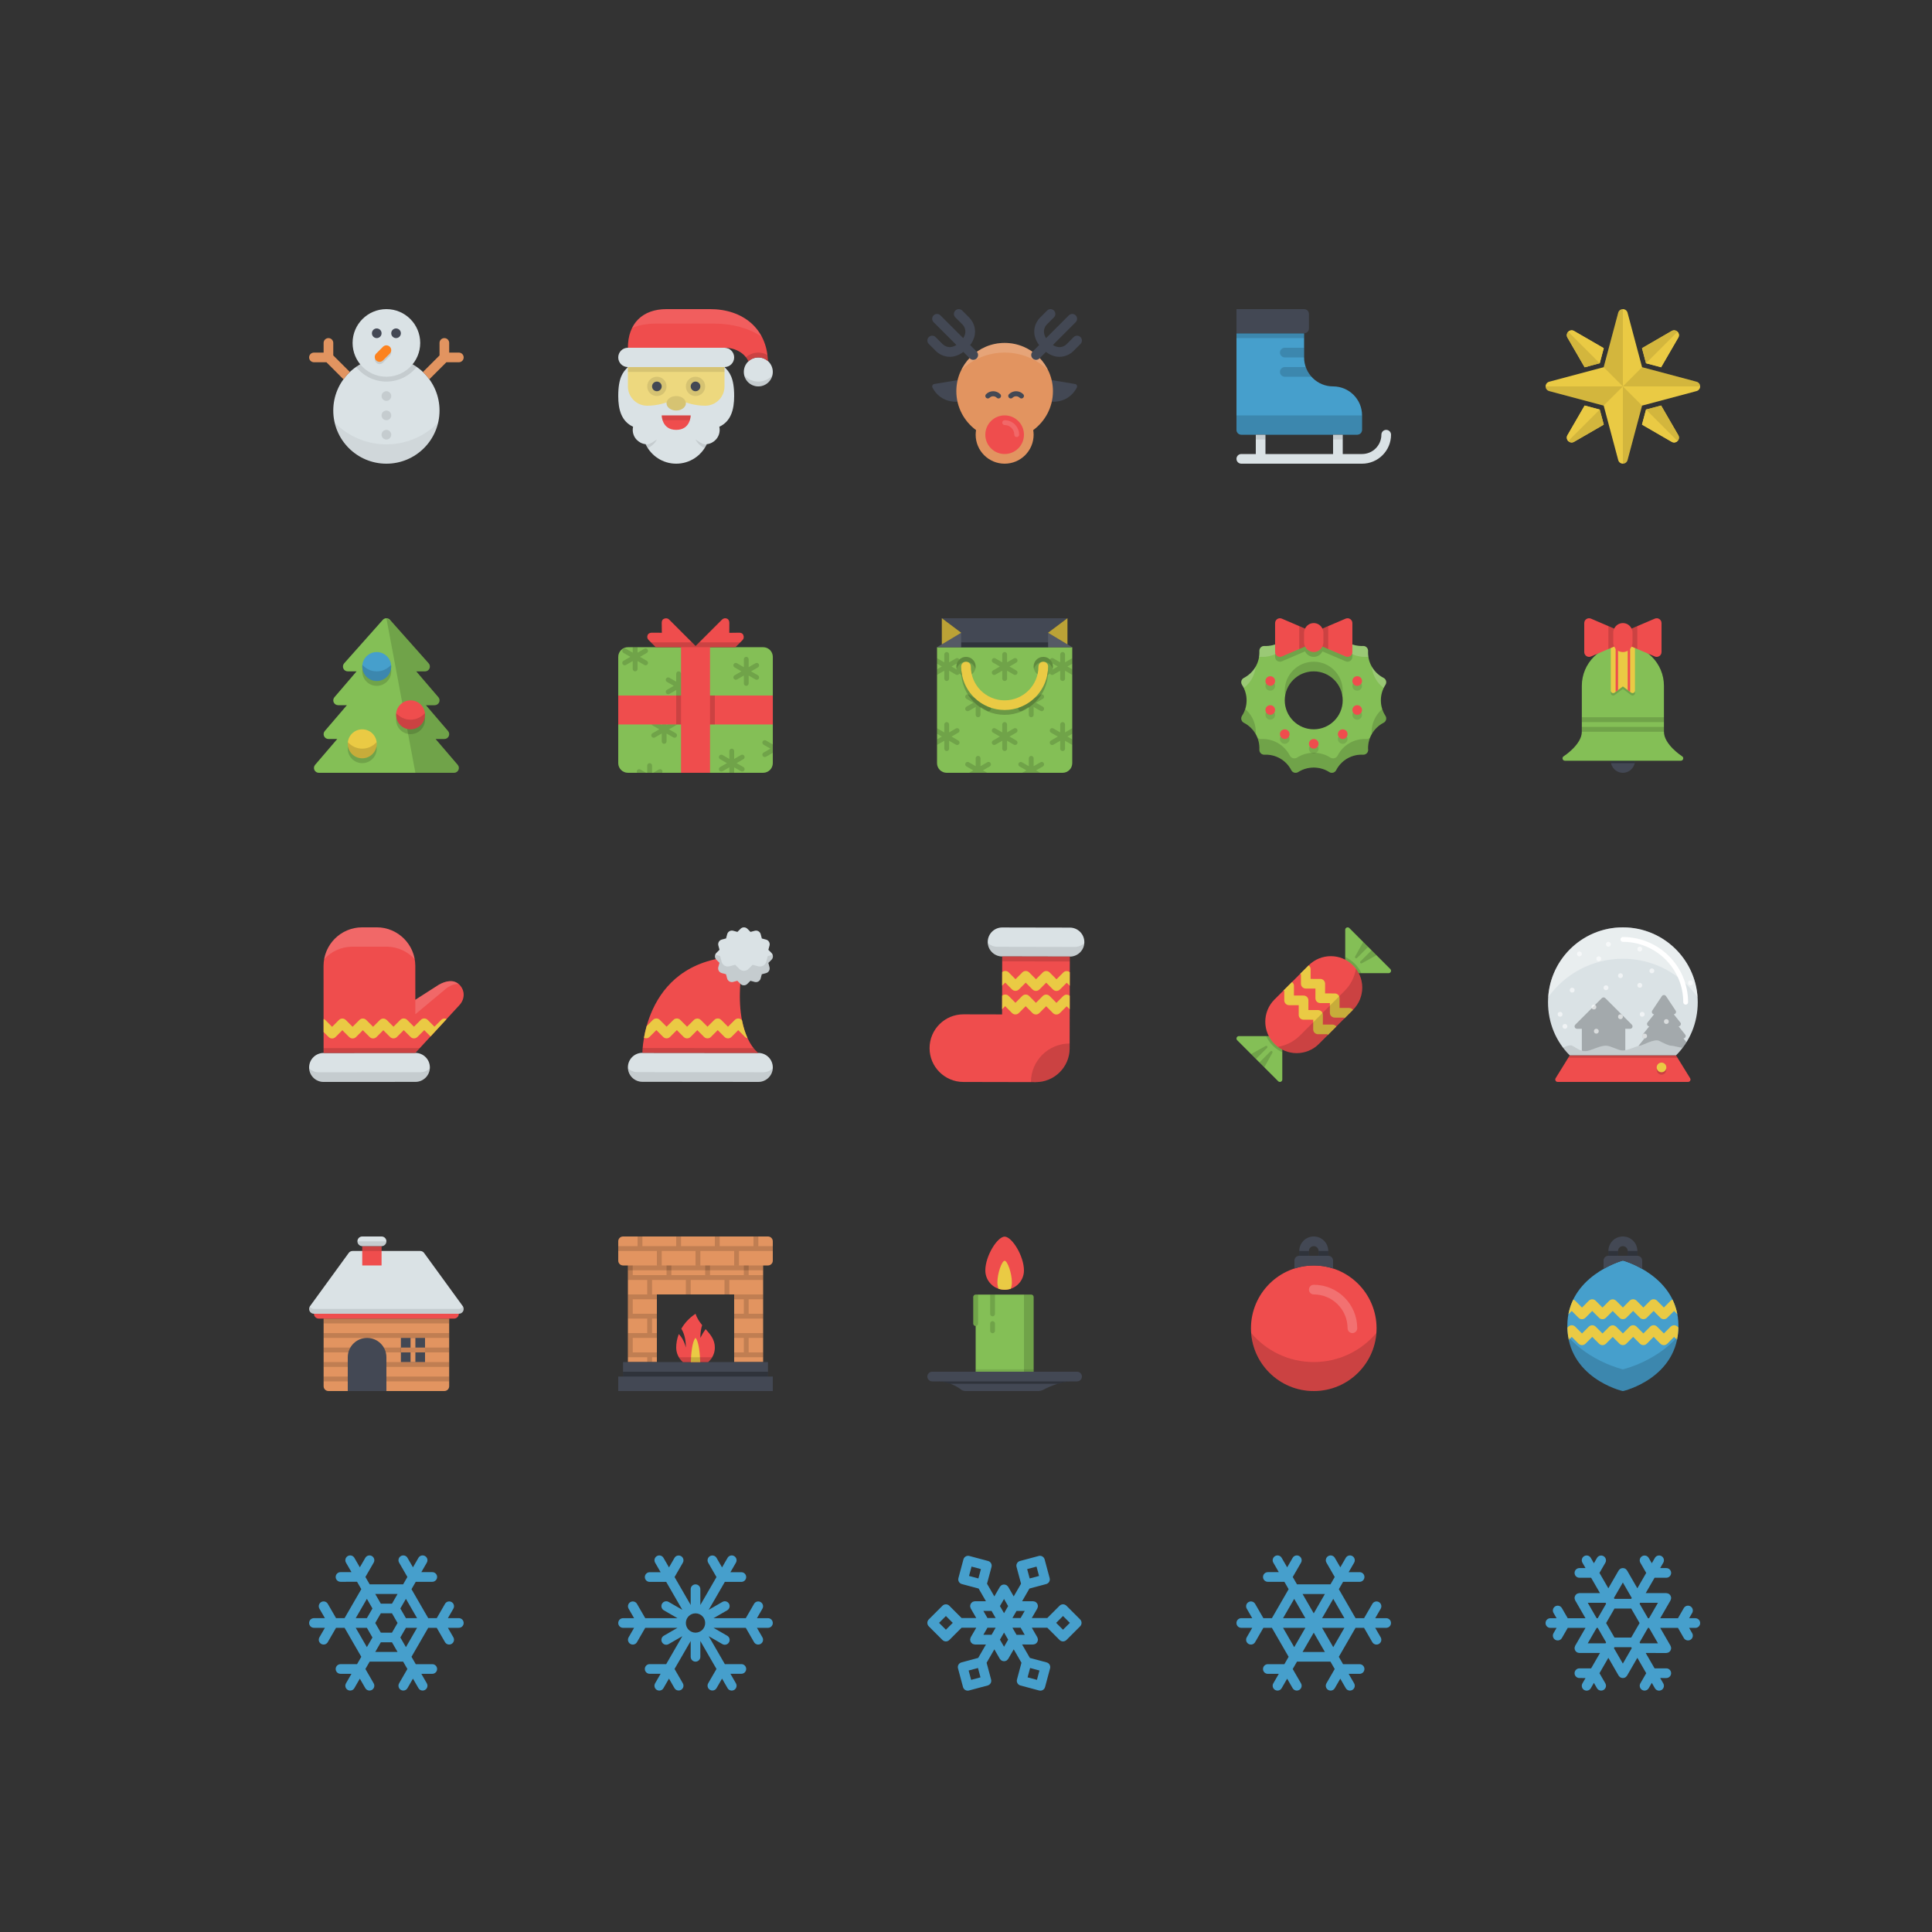 <?xml version="1.0" encoding="utf-8"?>
<!-- Generator: Adobe Illustrator 20.1.0, SVG Export Plug-In . SVG Version: 6.00 Build 0)  -->
<!DOCTYPE svg PUBLIC "-//W3C//DTD SVG 1.1//EN" "http://www.w3.org/Graphics/SVG/1.1/DTD/svg11.dtd">
<svg version="1.1" id="Layer_1" xmlns="http://www.w3.org/2000/svg" xmlns:xlink="http://www.w3.org/1999/xlink" x="0px" y="0px"
	 width="800px" height="800px" viewBox="0 0 800 800" enable-background="new 0 0 800 800" xml:space="preserve">
<rect x="0" y="0" width="800" height="800" fill="#333333" stroke="none"/>
<g>
	<path fill="#84BF56" d="M189.518,316.699L180.348,306H184c0.781,0,1.49-0.455,1.816-1.164c0.326-0.709,0.211-1.545-0.299-2.137
		L176.348,292H180c0.781,0,1.49-0.455,1.816-1.164c0.326-0.709,0.211-1.545-0.299-2.137L172.348,278H176
		c0.787,0,1.502-0.463,1.824-1.18c0.322-0.719,0.193-1.561-0.33-2.148l-16-18C161.115,256.244,160.57,256,160,256
		s-1.115,0.244-1.494,0.672l-16,18c-0.523,0.588-0.652,1.43-0.33,2.148c0.322,0.717,1.037,1.18,1.824,1.18h3.652l-9.17,10.699
		c-0.51,0.592-0.625,1.428-0.299,2.137C138.51,291.545,139.219,292,140,292h3.652l-9.17,10.699c-0.51,0.592-0.625,1.428-0.299,2.137
		C134.51,305.545,135.219,306,136,306h3.652l-9.17,10.699c-0.51,0.592-0.625,1.428-0.299,2.137C130.51,319.545,131.219,320,132,320
		h56c0.781,0,1.49-0.455,1.816-1.164C190.143,318.127,190.027,317.291,189.518,316.699z"/>
	<path opacity="0.15" d="M189.816,318.836c0.326-0.709,0.211-1.545-0.299-2.137L180.348,306H184c0.781,0,1.49-0.455,1.816-1.164
		c0.326-0.709,0.211-1.545-0.299-2.137L176.348,292H180c0.781,0,1.49-0.455,1.816-1.164c0.326-0.709,0.211-1.545-0.299-2.137
		L172.348,278H176c0.787,0,1.502-0.463,1.824-1.18c0.322-0.719,0.193-1.561-0.33-2.148l-15.611-17.565
		C160.715,256.418,160,256,160,256l12,64h16C188.781,320,189.49,319.545,189.816,318.836z"/>
	<g>
		<circle fill="#EF4D4D" cx="170" cy="296" r="6"/>
		<path opacity="0.15" d="M170,302c-2.973,0-5.422-2.164-5.898-5c-0.057,0.326-0.102,0.658-0.102,1c0,3.315,2.686,6,6,6s6-2.685,6-6
			c0-0.342-0.045-0.674-0.102-1C175.422,299.836,172.973,302,170,302z"/>
		<path opacity="0.15" d="M170,298c-2.365,0-4.467-1.045-5.932-2.676C164.043,295.549,164,295.77,164,296c0,3.315,2.686,6,6,6
			s6-2.685,6-6c0-0.23-0.043-0.451-0.068-0.676C174.467,296.955,172.365,298,170,298z"/>
	</g>
	<g>
		<circle fill="#469FCC" cx="156" cy="276" r="6"/>
		<path opacity="0.15" d="M156,282c-2.973,0-5.422-2.164-5.898-5c-0.057,0.326-0.102,0.658-0.102,1c0,3.315,2.686,6,6,6s6-2.685,6-6
			c0-0.342-0.045-0.674-0.102-1C161.422,279.836,158.973,282,156,282z"/>
		<path opacity="0.15" d="M156,278c-2.365,0-4.467-1.045-5.932-2.676C150.043,275.549,150,275.77,150,276c0,3.315,2.686,6,6,6
			s6-2.685,6-6c0-0.23-0.043-0.451-0.068-0.676C160.467,276.955,158.365,278,156,278z"/>
	</g>
	<g>
		<circle fill="#EACA44" cx="150" cy="308" r="6"/>
		<path opacity="0.15" d="M150,314c-2.973,0-5.422-2.164-5.898-5c-0.057,0.326-0.102,0.658-0.102,1c0,3.315,2.686,6,6,6s6-2.685,6-6
			c0-0.342-0.045-0.674-0.102-1C155.422,311.836,152.973,314,150,314z"/>
		<path opacity="0.15" d="M150,310c-2.365,0-4.467-1.045-5.932-2.676C144.043,307.549,144,307.77,144,308c0,3.315,2.686,6,6,6
			s6-2.685,6-6c0-0.23-0.043-0.451-0.068-0.676C154.467,308.955,152.365,310,150,310z"/>
	</g>
</g>
<g>
	<circle fill="#EF4D4D" cx="544" cy="550" r="26"/>
	<path fill="#434854" d="M544,524c2.793,0,5.479,0.451,8,1.268V522c0-1.106-0.895-2-2-2h-12c-1.106,0-2,0.894-2,2v3.268
		C538.521,524.451,541.207,524,544,524z"/>
	<path fill="#434854" d="M544,512c-3.315,0-6,2.685-6,6v2h4v-2c0-1.106,0.894-2,2-2c1.105,0,2,0.894,2,2v2h4v-2
		C550,514.685,547.315,512,544,512z"/>
	<g opacity="0.3">
		<rect x="538" y="518" width="4" height="2"/>
		<rect x="546" y="518" width="4" height="2"/>
	</g>
	<path opacity="0.15" d="M544,564c-10.383,0-19.662-4.668-25.898-12.002C519.125,565.42,530.315,576,544,576
		s24.875-10.58,25.898-24.002C563.662,559.332,554.383,564,544,564z"/>
	<path opacity="0.2" fill="#FFFFFF" d="M544,532c-1.106,0-2,0.894-2,2s0.894,2,2,2c7.732,0,14,6.268,14,14c0,1.106,0.894,2,2,2
		c1.105,0,2-0.894,2-2C562,540.059,553.941,532,544,532z"/>
</g>
<g>
	<path fill="#469FCC" d="M540,138v10c0,6.627,5.373,12,12,12l0,0c6.627,0,12,5.373,12,12v6c0,1.105-0.895,2-2,2h-48
		c-1.106,0-2-0.895-2-2v-6v-34H540z"/>
	<path fill="#DAE2E5" d="M514,188h6v-8h4v8h28v-8h4v8h8c4.418,0,8-3.582,8-8c0-1.105,0.894-2,2-2c1.105,0,2,0.895,2,2
		c0,6.627-5.373,12-12,12h-50c-1.106,0-2-0.895-2-2S512.894,188,514,188z"/>
	<g opacity="0.1">
		<rect x="552" y="180" width="4" height="2"/>
		<rect x="520" y="180" width="4" height="2"/>
	</g>
	<path opacity="0.15" d="M564,172v6c0,1.105-0.895,2-2,2h-48c-1.106,0-2-0.895-2-2v-6H564z"/>
	<g opacity="0.15">
		<path d="M530,146c0-1.105,0.894-2,2-2h8v4h-8C530.894,148,530,147.105,530,146z"/>
		<path d="M532,152h8.697c0.529,1.492,1.342,2.846,2.377,4H532c-1.106,0-2-0.895-2-2S530.894,152,532,152z"/>
	</g>
	<path fill="#434854" d="M512,128h28c1.105,0,2,0.895,2,2v6c0,1.105-0.895,2-2,2h-28V128z"/>
	<rect x="512" y="138" opacity="0.15" width="28" height="2"/>
</g>
<g>
	<path fill="#DAE2E5" d="M171.995,435.982l-38,0.026c-3.315,0.002-5.997,2.689-5.995,6.003c0.002,3.315,2.689,5.999,6.004,5.997
		l37.999-0.025c3.314-0.002,5.999-2.689,5.997-6.004C177.998,438.665,175.31,435.98,171.995,435.982z"/>
	<path opacity="0.1" d="M174.001,443.981L132,444.011c-1.521,0-2.895-0.583-3.951-1.514c0.251,3.084,2.806,5.514,5.955,5.512
		l37.999-0.025c3.148-0.003,5.7-2.435,5.948-5.521C176.895,443.397,175.523,443.981,174.001,443.981z"/>
	<path fill="#EF4D4D" d="M190.221,407.729c-2.346-2.344-5.745-1.542-8.486,0.005l-9.754,6.249l-0.009-14.001
		c-0.007-8.836-7.176-15.995-16.011-15.989l-6.001,0.005c-8.835,0.006-15.995,7.175-15.989,16.011l0.024,36l38-0.026l18.229-19.768
		C192.605,413.636,192.565,410.07,190.221,407.729z"/>
	<polygon opacity="0.15" points="133.993,434.009 133.995,436.009 171.995,435.982 173.841,433.981 	"/>
	<g opacity="0.15">
		<path fill="#FFFFFF" d="M181.734,407.734l-9.754,6.249l0.004,5.999l11.994-10.008c0,0,2.684-2.682,5.855-2.555
			C187.511,405.506,184.332,406.268,181.734,407.734z"/>
		<path fill="#FFFFFF" d="M155.961,383.993l-6.001,0.005c-7.858,0.005-14.378,5.683-15.724,13.157
			c2.922-3.16,7.089-5.151,11.729-5.155l13.985-0.01c4.651-0.002,8.827,1.992,11.753,5.161
			C170.359,389.67,163.827,383.988,155.961,383.993z"/>
	</g>
	<path fill="#EACA44" d="M182.729,422.301l-2.828,2.833l-2.83-2.828c-0.781-0.781-2.047-0.78-2.828,0.003l-2.827,2.831l-2.829-2.828
		c-0.782-0.78-2.048-0.78-2.828,0.002l-2.826,2.831l-2.832-2.827c-0.033-0.033-0.078-0.045-0.113-0.076v-0.008
		c-0.021-0.018-0.047-0.021-0.068-0.04c-0.375-0.296-0.817-0.444-1.27-0.428c-0.039,0-0.074,0.014-0.113,0.017
		c-0.192,0.019-0.381,0.05-0.564,0.122c-0.068,0.027-0.126,0.076-0.193,0.111c-0.124,0.069-0.257,0.117-0.368,0.212v0.039
		c-0.031,0.027-0.07,0.036-0.103,0.068l-2.828,2.832l-2.829-2.829c-0.782-0.78-2.048-0.78-2.828,0.003l-2.827,2.831l-2.829-2.828
		c-0.781-0.78-2.047-0.778-2.829,0.002l-2.826,2.832l-2.831-2.827c-0.203-0.203-0.442-0.341-0.692-0.436l0.005,5.402l2.106,2.104
		c0.783,0.779,2.047,0.778,2.829-0.003l2.827-2.83l2.83,2.827c0.78,0.78,2.046,0.779,2.828-0.002l2.826-2.831l2.83,2.826
		c0.783,0.782,2.047,0.78,2.829-0.001l2.817-2.82l2.805,2.802c0.783,0.779,2.047,0.778,2.83-0.003l2.826-2.83l2.829,2.825
		c0.782,0.782,2.048,0.78,2.828,0l2.827-2.831l2.621,2.616l6.664-7.228C184.212,421.602,183.333,421.696,182.729,422.301z"/>
</g>
<g>
	<g>
		<path fill="#EACA44" d="M656.172,152.082l6.244-1.666l1.664-6.242l-12.293-7.117c-0.783-0.455-1.775-0.324-2.416,0.316
			c-0.641,0.641-0.77,1.631-0.316,2.416L656.172,152.082z"/>
		<path fill="#EACA44" d="M681.584,150.416l6.242,1.664l7.115-12.291c0.455-0.783,0.324-1.773-0.316-2.414
			c-0.641-0.643-1.633-0.773-2.414-0.318l-12.293,7.117L681.584,150.416z"/>
		<path fill="#EACA44" d="M662.416,169.584l-6.244-1.664l-7.117,12.293c-0.453,0.783-0.324,1.773,0.316,2.416
			c0.641,0.641,1.633,0.77,2.414,0.316l12.297-7.119L662.416,169.584z"/>
		<path fill="#EACA44" d="M687.824,167.92l-6.24,1.664l-1.666,6.244l12.293,7.117c0.783,0.453,1.773,0.324,2.414-0.316
			c0.641-0.641,0.771-1.633,0.316-2.418L687.824,167.92z"/>
	</g>
	<g>
		<path fill="#EACA44" d="M702.516,158.068l-22.566-6.018l-6.018-22.566C673.699,128.609,672.906,128,672,128
			c-0.906,0-1.699,0.609-1.932,1.484l-6.018,22.566l-22.566,6.018C640.609,158.301,640,159.094,640,160
			c0,0.906,0.609,1.699,1.484,1.932l22.566,6.018l6.018,22.566c0.232,0.875,1.025,1.484,1.932,1.484
			c0.906,0,1.699-0.609,1.932-1.484l6.018-22.566l22.566-6.018c0.875-0.232,1.484-1.025,1.484-1.932
			C704,159.094,703.391,158.301,702.516,158.068z"/>
		<path fill="#EACA44" d="M656.172,152.082l6.244-1.666l1.664-6.242l-12.293-7.117c-0.783-0.455-1.775-0.324-2.416,0.316
			c-0.641,0.641-0.77,1.631-0.316,2.416L656.172,152.082z"/>
		<path fill="#EACA44" d="M687.826,152.08l7.115-12.291c0.455-0.783,0.324-1.773-0.316-2.414c-0.641-0.643-1.633-0.773-2.414-0.318
			l-12.293,7.117l1.666,6.242L687.826,152.08z"/>
		<path fill="#EACA44" d="M656.172,167.92l-7.117,12.293c-0.453,0.783-0.324,1.773,0.316,2.416c0.641,0.641,1.633,0.77,2.414,0.316
			l12.297-7.119l-1.666-6.242L656.172,167.92z"/>
		<path fill="#EACA44" d="M687.824,167.92l-6.24,1.664l-1.666,6.244l12.293,7.117c0.783,0.453,1.773,0.324,2.414-0.316
			c0.641-0.641,0.771-1.633,0.316-2.418L687.824,167.92z"/>
	</g>
	<g opacity="0.1">
		<path d="M672,192c0.906,0,1.699-0.609,1.932-1.484l6.018-22.566L672,160V192z"/>
		<path d="M641.484,161.932l22.566,6.018L672,160h-32C640,160.906,640.609,161.699,641.484,161.932z"/>
		<path d="M670.068,129.484l-6.018,22.566L672,160v-32C671.094,128,670.301,128.609,670.068,129.484z"/>
		<path d="M702.516,158.068l-22.566-6.018L672,160h32C704,159.094,703.391,158.301,702.516,158.068z"/>
		<path d="M687.824,167.92l-6.24,1.664l13.043,13.043c0.639-0.641,0.769-1.631,0.314-2.416L687.824,167.92z"/>
		<path d="M694.623,137.373c-0.641-0.641-1.631-0.771-2.412-0.316l-12.293,7.117l1.666,6.24L694.623,137.373z"/>
		<path d="M656.172,152.082l6.242-1.666l-13.045-13.039c-0.639,0.641-0.768,1.629-0.314,2.412L656.172,152.082z"/>
		<path d="M649.373,182.631c0.641,0.639,1.631,0.768,2.412,0.314l12.297-7.119l-1.666-6.24L649.373,182.631z"/>
	</g>
</g>
<g>
	<path fill="#DAE2E5" d="M314.008,436.001l-48-0.049c-3.314-0.004-6.004,2.68-6.008,5.993c-0.003,3.315,2.68,6.003,5.994,6.006
		l48,0.049c3.314,0.005,6.003-2.68,6.007-5.994C320.004,438.693,317.321,436.005,314.008,436.001z"/>
	<path opacity="0.1" d="M315.998,444.004l-51.999-0.054c-1.521-0.003-2.893-0.588-3.949-1.521c0.245,3.084,2.796,5.519,5.944,5.522
		l48,0.049c3.148,0.004,5.704-2.425,5.957-5.509C318.894,443.421,317.521,444.004,315.998,444.004z"/>
	<path fill="#EF4D4D" d="M266.008,435.952c0,0,0.039-40,42.04-39.957c-6.032,31.994,5.96,40.006,5.96,40.006L266.008,435.952z"/>
	<path fill="#DAE2E5" d="M319.464,394.597l-1.296-1.297l0.478-1.773c0.285-1.07-0.348-2.165-1.412-2.451l-1.771-0.478l-0.472-1.771
		c-0.288-1.07-1.384-1.702-2.449-1.416l-1.772,0.472l-1.296-1.3c-0.784-0.782-2.048-0.782-2.827-0.002l-1.299,1.296l-1.771-0.479
		c-1.069-0.285-2.167,0.345-2.452,1.412l-0.476,1.771l-1.773,0.473c-1.068,0.288-1.704,1.381-1.417,2.448l0.473,1.773l-1.298,1.297
		c-0.783,0.778-0.784,2.044-0.003,2.826l1.293,1.297l-0.477,1.773c-0.285,1.067,0.345,2.161,1.412,2.45l1.77,0.477l0.474,1.773
		c0.286,1.066,1.382,1.699,2.447,1.418l1.771-0.475l1.297,1.301c0.782,0.779,2.046,0.78,2.829,0.003l1.298-1.295l1.771,0.477
		c1.068,0.284,2.165-0.348,2.45-1.412l0.477-1.77l1.772-0.475c1.068-0.287,1.701-1.383,1.417-2.447l-0.473-1.77l1.3-1.298
		C320.242,396.64,320.243,395.374,319.464,394.597z"/>
	<path opacity="0.15" d="M312.029,433.999l-45.915-0.048c-0.103,1.257-0.107,2.001-0.107,2.001l48,0.049
		C314.008,436.001,313.158,435.428,312.029,433.999z"/>
	<path opacity="0.1" d="M317.921,395.884l-0.638,2.361c-0.38,1.418-1.844,2.262-3.267,1.883l-2.361-0.634l-1.729,1.727
		c-1.043,1.037-2.729,1.034-3.773-0.004l-1.729-1.734l-2.36,0.632c-1.422,0.375-2.88-0.468-3.264-1.89l-0.63-2.365l-1.993-0.536
		c-0.248,0.7-0.107,1.511,0.456,2.073l1.293,1.297l-0.477,1.773c-0.285,1.067,0.345,2.161,1.412,2.45l1.77,0.477l0.474,1.773
		c0.286,1.066,1.382,1.699,2.447,1.418l1.771-0.475l1.297,1.301c0.782,0.779,2.046,0.78,2.829,0.003l1.298-1.295l1.771,0.477
		c1.068,0.284,2.165-0.348,2.45-1.412l0.477-1.77l1.772-0.475c1.068-0.287,1.701-1.383,1.417-2.447l-0.473-1.77l1.3-1.298
		c0.561-0.563,0.704-1.371,0.46-2.07L317.921,395.884z"/>
	<path fill="#EACA44" d="M268.949,429.369l2.831-2.826l2.826,2.831c0.779,0.783,2.045,0.783,2.826,0.004l2.832-2.826l2.825,2.831
		c0.782,0.782,2.046,0.784,2.831,0.004l2.82-2.816l2.801,2.807c0.781,0.781,2.045,0.783,2.828,0.003l2.831-2.825l2.826,2.829
		c0.779,0.784,2.045,0.784,2.829,0.006l2.83-2.827l2.825,2.831c0.299,0.299,0.671,0.446,1.055,0.518
		c-0.89-1.92-1.732-4.372-2.33-7.461l-0.131-0.13c-0.781-0.782-2.047-0.783-2.829-0.003l-2.83,2.827l-2.827-2.833
		c-0.778-0.781-2.044-0.784-2.827-0.003l-2.831,2.826l-2.827-2.832c-0.034-0.034-0.078-0.045-0.112-0.076v-0.008
		c-0.021-0.018-0.047-0.022-0.068-0.039c-0.375-0.298-0.816-0.446-1.27-0.431c-0.039,0-0.073,0.013-0.113,0.016
		c-0.192,0.018-0.381,0.05-0.565,0.122c-0.067,0.026-0.126,0.076-0.191,0.112c-0.127,0.067-0.259,0.115-0.37,0.21l-0.001,0.039
		c-0.03,0.027-0.07,0.036-0.102,0.067l-2.832,2.827l-2.827-2.833c-0.778-0.781-2.044-0.783-2.826-0.004l-2.832,2.828l-2.825-2.833
		c-0.78-0.782-2.045-0.783-2.827-0.003l-2.611,2.608c-0.487,1.745-0.841,3.378-1.095,4.824
		C267.411,430.095,268.328,429.99,268.949,429.369z"/>
</g>
<g>
	<circle fill="#DAE2E5" cx="160" cy="170" r="22"/>
	<circle fill="#DAE2E5" cx="160" cy="142" r="14"/>
	<g>
		<path fill="#E29460" d="M190,146h-4v-4c0-1.105-0.895-2-2-2s-2,0.895-2,2v5.172l-6.877,6.877c0.971,0.922,1.854,1.93,2.643,3.014
			l7.062-7.062H190c1.105,0,2-0.895,2-2S191.105,146,190,146z"/>
		<path fill="#E29460" d="M138,142c0-1.105-0.895-2-2-2s-2,0.895-2,2v4h-4c-1.105,0-2,0.895-2,2s0.895,2,2,2h5.172l7.062,7.062
			c0.789-1.084,1.672-2.092,2.643-3.014L138,147.172V142z"/>
	</g>
	<g opacity="0.1">
		<circle cx="160" cy="164" r="2"/>
		<circle cx="160" cy="172" r="2"/>
		<circle cx="160" cy="180" r="2"/>
	</g>
	<g>
		<circle fill="#434854" cx="164" cy="138" r="2"/>
		<circle fill="#434854" cx="156" cy="138" r="2"/>
	</g>
	<path opacity="0.1" d="M170.832,150.865C168.266,154,164.367,156,160,156s-8.266-2-10.832-5.135
		c-0.584,0.332-1.152,0.686-1.701,1.066C150.398,155.625,154.916,158,160,158s9.602-2.375,12.533-6.068
		C171.984,151.551,171.416,151.197,170.832,150.865z"/>
	<path opacity="0.1" d="M161.42,146.352l-2.828,2.828c-0.782,0.781-2.048,0.781-2.829,0c-0.262-0.262-0.428-0.58-0.515-0.914
		c-0.171,0.663-0.005,1.395,0.515,1.914c0.781,0.781,2.047,0.781,2.829,0l2.828-2.828c0.52-0.52,0.686-1.251,0.515-1.914
		C161.849,145.771,161.683,146.09,161.42,146.352z"/>
	<path fill="#FC821F" d="M158.587,149.242c-0.782,0.781-2.048,0.781-2.829,0l0,0c-0.781-0.781-0.781-2.047,0-2.828l2.828-2.828
		c0.782-0.782,2.047-0.783,2.829-0.001l0,0c0.782,0.782,0.782,2.048,0,2.829L158.587,149.242z"/>
	<path opacity="0.05" d="M160,184c-8.389,0-15.963-3.451-21.408-9c2.268,9.736,10.98,17,21.408,17s19.141-7.264,21.408-17
		C175.963,180.549,168.389,184,160,184z"/>
</g>
<g>
	<path fill="#84BF56" d="M320.006,315.994c0,2.209-1.791,4-4,4H260c-2.209,0-4-1.791-4-4V271.99c0-2.21,1.791-4.001,4-4.001h56.006
		c2.209,0,4,1.791,4,4.001V315.994z"/>
	<path fill="#EF4D4D" d="M294.004,287.991v-20.002h10.516l2.935-2.934c0.572-0.572,0.645-1.352,0.332-2.098
		c-0.309-0.75-0.969-0.973-1.781-0.969l-4.024,0.055l0.023-4.056c0-0.809-0.25-1.529-1-1.836c-0.748-0.311-1.484-0.137-2.055,0.436
		l-10.915,10.917l-10.966-10.966c-0.572-0.572-1.352-0.645-2.098-0.332c-0.75,0.309-0.973,0.969-0.969,1.781l0.055,4.024
		l-4.056-0.023c-0.809,0-1.529,0.25-1.836,1c-0.311,0.748-0.137,1.484,0.436,2.055l2.945,2.945h10.456v20.002H256v12.001h26.002
		v20.002h12.002v-20.002h26.002v-12.001H294.004z"/>
	<g opacity="0.15">
		<polygon points="289.55,265.989 288.034,267.505 286.519,265.989 269.546,265.989 271.546,267.989 287.55,267.989 
			288.519,267.989 304.52,267.989 306.521,265.989 		"/>
		<rect x="294.004" y="287.991" width="2" height="12.001"/>
		<rect x="280.002" y="287.991" width="2" height="12.001"/>
	</g>
	<g opacity="0.15">
		<path d="M314.2,274.99c-0.275-0.479-0.887-0.641-1.365-0.365l-2.83,1.635v-3.27c0-0.553-0.447-1-1-1c-0.553,0-1,0.447-1,1v3.27
			l-2.833-1.635c-0.479-0.275-1.088-0.113-1.365,0.365c-0.277,0.48-0.111,1.09,0.365,1.367l2.831,1.635l-2.829,1.633
			c-0.479,0.275-0.643,0.887-0.367,1.365c0.277,0.48,0.889,0.643,1.367,0.367l2.831-1.633v3.267c0,0.553,0.447,1,1,1
			c0.553,0,1-0.447,1-1v-3.267l2.828,1.633c0.48,0.275,1.09,0.113,1.367-0.367c0.277-0.479,0.111-1.09-0.367-1.365l-2.828-1.635
			l2.83-1.633C314.314,276.08,314.478,275.471,314.2,274.99z"/>
		<path d="M267.829,273.625l-2.828-1.635l2.83-1.634c0.479-0.277,0.643-0.887,0.365-1.367c-0.275-0.479-0.887-0.641-1.365-0.365
			l-2.83,1.635v-2.27h-2v2.27l-2.833-1.635c-0.479-0.275-1.088-0.113-1.365,0.365c-0.277,0.48-0.111,1.09,0.365,1.367l2.83,1.636
			l-2.828,1.633c-0.478,0.275-0.643,0.887-0.367,1.365c0.277,0.48,0.889,0.643,1.367,0.367l2.831-1.633v3.266c0,0.553,0.447,1,1,1
			c0.553,0,1-0.447,1-1v-3.266l2.828,1.633c0.48,0.275,1.09,0.113,1.367-0.367C268.474,274.512,268.308,273.9,267.829,273.625z"/>
		<path d="M317.174,306.628c-0.479-0.275-1.088-0.113-1.365,0.365c-0.278,0.48-0.112,1.09,0.365,1.367l2.83,1.635l-2.828,1.633
			c-0.479,0.275-0.644,0.887-0.367,1.365c0.277,0.48,0.889,0.643,1.367,0.367l2.83-1.633v-3.465L317.174,306.628z"/>
		<path d="M308.2,312.993c-0.275-0.479-0.887-0.641-1.365-0.365l-2.831,1.636v-3.271c0-0.553-0.447-1-1-1c-0.553,0-1,0.447-1,1
			v3.271l-2.832-1.636c-0.479-0.275-1.088-0.113-1.365,0.365c-0.277,0.48-0.111,1.09,0.365,1.368l2.83,1.635l-2.828,1.633
			c-0.479,0.275-0.643,0.887-0.367,1.365c0.277,0.48,0.889,0.643,1.367,0.367l2.83-1.633v2.266h2v-2.266l2.829,1.633
			c0.48,0.275,1.09,0.113,1.367-0.367c0.277-0.479,0.111-1.09-0.367-1.365l-2.829-1.635l2.831-1.633
			C308.314,314.083,308.478,313.474,308.2,312.993z"/>
		<path d="M269.001,315.994c-0.553,0-1,0.447-1,1v3h2v-3C270.001,316.441,269.554,315.994,269.001,315.994z"/>
		<path d="M272.832,318.629l-2.364,1.365h3.714c0.176-0.301,0.203-0.676,0.016-1C273.922,318.516,273.31,318.353,272.832,318.629z"
			/>
		<path d="M263.804,318.994c-0.188,0.324-0.158,0.699,0.018,1h3.713l-2.365-1.365C264.69,318.353,264.081,318.516,263.804,318.994z"
			/>
		<path d="M281.002,277.99c-0.553,0-1,0.447-1,1v3.271l-2.832-1.636c-0.478-0.275-1.088-0.113-1.365,0.365
			c-0.277,0.48-0.111,1.09,0.365,1.368l2.83,1.635l-2.828,1.633c-0.479,0.275-0.643,0.887-0.367,1.365
			c0.277,0.48,0.889,0.643,1.367,0.367l2.83-1.633v2.266h2v-2.266v-3.465v-3.271C282.002,278.438,281.555,277.99,281.002,277.99z"/>
		<path d="M279.83,303.627l-2.828-1.635l2.83-1.633c0.156-0.09,0.264-0.223,0.35-0.367h-3.713l-0.467,0.27v-0.27h-2v0.27
			l-0.467-0.27h-3.714c0.084,0.145,0.193,0.277,0.348,0.367l2.831,1.635l-2.829,1.633c-0.479,0.275-0.643,0.888-0.367,1.366
			c0.277,0.48,0.889,0.643,1.367,0.367l2.831-1.634v3.267c0,0.553,0.447,1,1,1c0.553,0,1-0.447,1-1v-3.267l2.828,1.634
			c0.48,0.275,1.09,0.113,1.367-0.367C280.475,304.515,280.309,303.902,279.83,303.627z"/>
	</g>
</g>
<g>
	<path fill="#DAE2E5" d="M443.011,384.103l-27.999-0.055c-3.315-0.007-6.004,2.673-6.011,5.987
		c-0.006,3.313,2.673,6.006,5.987,6.012l28.001,0.056c3.314,0.006,6.004-2.674,6.011-5.989
		C449.006,386.799,446.326,384.108,443.011,384.103z"/>
	<path opacity="0.1" d="M444.997,392.106l-32.001-0.063c-1.522-0.003-2.893-0.59-3.949-1.524c0.244,3.086,2.793,5.521,5.941,5.528
		l28.001,0.056c3.148,0.005,5.706-2.421,5.961-5.504C447.892,391.528,446.519,392.108,444.997,392.106z"/>
	<path fill="#EF4D4D" d="M414.988,396.047l-0.048,24l-15.999-0.031c-7.73-0.017-14.013,6.242-14.028,13.973
		c-0.015,7.729,6.242,14.012,13.972,14.027l30.001,0.06c7.73,0.015,14.012-6.242,14.027-13.973l0.076-38L414.988,396.047z"/>
	<g>
		<path fill="#EACA44" d="M440.296,402.683l-2.836,2.824l-2.822-2.835c-0.781-0.782-2.046-0.785-2.828-0.005l-2.834,2.823
			l-2.824-2.835c-0.778-0.782-2.044-0.787-2.827-0.006l-2.833,2.824l-2.824-2.837c-0.739-0.74-1.905-0.759-2.691-0.096l-0.01,5.613
			l1.278-1.274l2.823,2.834c0.78,0.782,2.044,0.784,2.83,0.004l2.833-2.822l2.822,2.834c0.781,0.783,2.046,0.785,2.827,0.007
			l2.835-2.825l2.822,2.835c0.781,0.784,2.046,0.785,2.831,0.006l2.834-2.822l1.263,1.269l0.011-5.61
			C442.19,401.933,441.034,401.946,440.296,402.683z"/>
		<path fill="#EACA44" d="M440.277,412.439l-2.837,2.824l-2.821-2.837c-0.78-0.781-2.046-0.783-2.829-0.004l-2.834,2.824
			l-2.821-2.836c-0.78-0.781-2.046-0.785-2.829-0.005l-2.833,2.825l-2.824-2.836c-0.739-0.742-1.905-0.761-2.691-0.099l-0.013,5.614
			l1.279-1.275l2.824,2.834c0.78,0.782,2.044,0.786,2.829,0.007l2.835-2.824l2.821,2.835c0.78,0.783,2.046,0.785,2.828,0.004
			l2.834-2.821l2.823,2.835c0.782,0.78,2.046,0.783,2.829,0.003l2.835-2.822l1.262,1.268l0.012-5.608
			C442.172,411.689,441.016,411.703,440.277,412.439z"/>
	</g>
	<g opacity="0.15">
		<rect x="427.987" y="383.074" transform="matrix(0.002 -1 1 0.002 31.076 825.285)" width="1.999" height="28.001"/>
		<path d="M426.887,448.07l1.999,0.005c7.73,0.015,14.012-6.242,14.027-13.973l0.004-2
			C434.082,432.086,426.904,439.234,426.887,448.07z"/>
	</g>
</g>
<path fill="#469FCC" d="M573.989,670.051h-4.533l2.267-3.926c0.549-0.961,0.223-2.182-0.734-2.734
	c-0.957-0.553-2.18-0.223-2.73,0.734l-3.422,5.926h-3.529l-6.928-12l1.762-3.051h6.848c1.105,0,2-0.896,2-2.002
	c0-1.104-0.895-2-2-1.998h-4.539l2.269-3.93c0.555-0.957,0.227-2.18-0.73-2.732c-0.957-0.553-2.18-0.225-2.732,0.732l-2.266,3.926
	l-2.268-3.926c-0.557-0.957-1.777-1.285-2.734-0.731c-0.957,0.551-1.283,1.773-0.731,2.731l3.422,5.926l-1.764,3.055H537.06
	L535.298,653l3.424-5.93c0.553-0.957,0.225-2.18-0.732-2.732c-0.957-0.553-2.18-0.225-2.731,0.734l-2.269,3.93l-2.27-3.932
	c-0.551-0.957-1.773-1.285-2.73-0.732c-0.957,0.553-1.285,1.775-0.733,2.732l2.268,3.926h-4.535c-1.106,0.004-2,0.898-2,2.004
	c0,1.104,0.894,1.996,2,1.996h6.844l1.764,3.055l-6.928,12h-3.525l-3.422-5.928c-0.553-0.957-1.775-1.285-2.732-0.732
	c-0.957,0.553-1.285,1.775-0.731,2.732l2.268,3.928h-4.537c-1.106,0-2,0.895-2,2c0,1.106,0.895,2,2,2h4.533l-2.268,3.928
	c-0.551,0.959-0.223,2.18,0.734,2.734c0.957,0.551,2.178,0.223,2.73-0.734l3.422-5.928h3.527l6.928,12l-1.762,3.051h-6.846
	c-1.106,0-2,0.896-2,2.002c0,1.105,0.894,2.002,2,1.998h4.537l-2.27,3.93c-0.553,0.957-0.225,2.18,0.733,2.732
	c0.957,0.553,2.18,0.225,2.73-0.732l2.268-3.928l2.268,3.93c0.557,0.955,1.777,1.283,2.734,0.73c0.957-0.553,1.281-1.775,0.73-2.73
	l-3.424-5.93l1.764-3.053h13.857l1.762,3.051l-3.424,5.93c-0.551,0.957-0.223,2.18,0.734,2.732c0.957,0.553,2.18,0.227,2.73-0.732
	l2.27-3.93l2.267,3.93c0.553,0.957,1.775,1.285,2.732,0.732c0.957-0.553,1.285-1.775,0.73-2.732l-2.266-3.926h4.535
	c1.105-0.004,2-0.897,2-2.002c0-1.106-0.896-1.998-2-1.998h-6.846l-1.764-3.053l6.928-12.002h3.525l3.422,5.93
	c0.555,0.957,1.777,1.283,2.734,0.73c0.957-0.551,1.285-1.773,0.73-2.73l-2.269-3.93h4.539c1.105,0,2-0.894,2-2
	C575.989,670.945,575.095,670.051,573.989,670.051z M556.69,670.051h-9.238l4.619-8.002L556.69,670.051z M548.608,660.051
	l-4.619,8.002l-4.621-8.002H548.608z M535.907,662.053l4.617,7.998h-9.236L535.907,662.053z M531.288,674.051h9.236l-4.617,7.998
	L531.288,674.051z M539.368,684.051l4.621-8.002l4.619,8.002H539.368z M552.071,682.051l-4.619-8h9.238L552.071,682.051z"/>
<path fill="#469FCC" d="M701.999,670.069h-2.565l1.268-2.195c0.551-0.958,0.227-2.185-0.734-2.733
	c-0.962-0.557-2.183-0.229-2.735,0.732l-2.421,4.196h-7.354l4.275-7.396c0.022-0.037,0.02-0.08,0.039-0.117
	c0.057-0.117,0.086-0.238,0.121-0.365c0.035-0.135,0.072-0.265,0.08-0.399c0.002-0.041,0.023-0.074,0.023-0.115
	c0-0.086-0.039-0.16-0.049-0.244c-0.018-0.139-0.035-0.269-0.082-0.4c-0.041-0.125-0.102-0.232-0.166-0.344
	c-0.064-0.109-0.127-0.213-0.211-0.31c-0.09-0.104-0.193-0.186-0.304-0.268c-0.068-0.053-0.113-0.125-0.19-0.168
	c-0.037-0.021-0.078-0.02-0.117-0.039c-0.115-0.058-0.238-0.088-0.365-0.123c-0.137-0.037-0.268-0.074-0.406-0.082
	c-0.037-0.002-0.07-0.022-0.109-0.022h-8.544l3.677-6.369l4.85,0.004c1.106-0.004,2.001-0.897,2.005-2.005
	c-0.004-1.107-0.899-2.001-2.005-1.999l-2.538-0.002l1.284-2.223c0.555-0.958,0.227-2.181-0.731-2.734
	c-0.958-0.553-2.181-0.225-2.734,0.733l-1.283,2.222l-1.266-2.194c-0.555-0.958-1.778-1.29-2.735-0.733
	c-0.962,0.556-1.29,1.776-0.733,2.736l2.425,4.194l-3.677,6.369l-4.269-7.401c-0.021-0.037-0.059-0.059-0.082-0.094
	c-0.073-0.105-0.163-0.191-0.255-0.285c-0.1-0.1-0.195-0.195-0.31-0.271c-0.033-0.021-0.051-0.057-0.086-0.076
	c-0.074-0.043-0.156-0.047-0.234-0.08c-0.127-0.053-0.25-0.104-0.387-0.131c-0.131-0.025-0.258-0.027-0.391-0.025
	c-0.121,0-0.238,0.002-0.359,0.025c-0.143,0.027-0.27,0.078-0.402,0.135c-0.074,0.031-0.154,0.035-0.227,0.076
	c-0.035,0.02-0.055,0.055-0.086,0.076c-0.115,0.074-0.207,0.17-0.305,0.27c-0.096,0.096-0.189,0.186-0.263,0.297
	c-0.021,0.033-0.059,0.053-0.078,0.088l-4.271,7.398l-3.677-6.367l2.427-4.198c0.551-0.958,0.225-2.181-0.733-2.736
	c-0.959-0.551-2.183-0.225-2.733,0.735l-1.27,2.198l-1.285-2.225c-0.552-0.958-1.774-1.286-2.732-0.733
	c-0.957,0.554-1.285,1.776-0.732,2.734l1.284,2.223h-2.534c-1.107,0-2.007,0.895-2.003,2.001c0,1.109,0.896,2.005,2.003,2.003
	l4.846-0.002l3.677,6.369l-8.544-0.004c-0.043,0-0.078,0.022-0.119,0.023c-0.131,0.01-0.254,0.045-0.383,0.08
	c-0.133,0.035-0.262,0.066-0.381,0.127c-0.037,0.02-0.078,0.018-0.113,0.039c-0.076,0.043-0.121,0.115-0.19,0.168
	c-0.11,0.082-0.214,0.162-0.304,0.266c-0.088,0.1-0.152,0.209-0.217,0.322c-0.06,0.107-0.119,0.211-0.16,0.328
	c-0.047,0.135-0.065,0.268-0.082,0.408c-0.01,0.082-0.049,0.154-0.049,0.24c0,0.041,0.022,0.076,0.023,0.119
	c0.008,0.129,0.043,0.253,0.078,0.382c0.035,0.137,0.07,0.269,0.133,0.393c0.018,0.035,0.016,0.072,0.035,0.106l4.269,7.396h-7.354
	l-2.423-4.198c-0.553-0.957-1.775-1.285-2.733-0.732c-0.957,0.553-1.285,1.775-0.73,2.733l1.268,2.197h-2.569
	c-1.107,0-2.001,0.896-2.001,2.001c0,1.105,0.894,2.001,2.001,2.001h2.569l-1.268,2.196c-0.555,0.957-0.229,2.184,0.73,2.734
	c0.962,0.554,2.185,0.227,2.735-0.734l2.423-4.196h7.353l-4.273,7.396c-0.021,0.037-0.019,0.078-0.039,0.115
	c-0.059,0.117-0.088,0.242-0.123,0.371c-0.035,0.133-0.072,0.261-0.08,0.396c-0.002,0.041-0.023,0.074-0.023,0.115
	c0,0.086,0.039,0.158,0.049,0.242c0.017,0.139,0.035,0.274,0.082,0.406c0.043,0.123,0.104,0.231,0.168,0.34
	c0.062,0.109,0.123,0.213,0.207,0.309c0.092,0.107,0.199,0.191,0.315,0.277c0.064,0.049,0.107,0.117,0.18,0.158
	c0.035,0.019,0.074,0.019,0.111,0.037c0.119,0.061,0.248,0.094,0.379,0.129c0.135,0.035,0.262,0.07,0.396,0.078
	c0.039,0.004,0.072,0.023,0.113,0.023h8.54l-3.677,6.369l-4.848-0.004c-1.105,0.004-1.999,0.899-2.005,2.005
	c0.004,1.106,0.9,2.001,2.005,1.999l2.536,0.002l-1.284,2.223c-0.553,0.958-0.225,2.181,0.732,2.734
	c0.958,0.553,2.181,0.225,2.732-0.733l1.283-2.224l1.268,2.198c0.555,0.956,1.78,1.288,2.735,0.731
	c0.962-0.556,1.29-1.776,0.733-2.736l-2.425-4.196l3.677-6.367l4.271,7.401c0.021,0.037,0.059,0.057,0.082,0.092
	c0.071,0.107,0.163,0.193,0.255,0.287c0.1,0.1,0.193,0.195,0.309,0.271c0.033,0.022,0.051,0.057,0.086,0.076
	c0.074,0.043,0.156,0.047,0.232,0.078c0.129,0.055,0.254,0.105,0.393,0.133c0.129,0.023,0.252,0.025,0.381,0.025
	c0.125,0,0.244-0.002,0.369-0.025c0.137-0.027,0.262-0.076,0.391-0.131c0.078-0.033,0.162-0.037,0.236-0.08
	c0.037-0.021,0.057-0.057,0.09-0.08c0.109-0.072,0.197-0.164,0.291-0.258c0.1-0.098,0.197-0.191,0.272-0.307
	c0.022-0.033,0.057-0.051,0.076-0.086l4.269-7.399l3.679,6.371l-2.427,4.196c-0.551,0.958-0.223,2.179,0.733,2.738
	c0.959,0.549,2.183,0.221,2.733-0.737l1.269-2.196l1.283,2.224c0.554,0.958,1.776,1.286,2.734,0.733
	c0.957-0.554,1.285-1.776,0.731-2.734l-1.284-2.223l2.538,0.002c1.106-0.002,2.005-0.896,2.001-2.003
	c0-1.109-0.895-2.005-2.003-2.003l-4.848,0.002l-3.675-6.369l8.544,0.004c0.043,0,0.08-0.021,0.121-0.025
	c0.131-0.008,0.252-0.045,0.381-0.078c0.131-0.035,0.26-0.066,0.379-0.127c0.037-0.019,0.078-0.018,0.115-0.039
	c0.076-0.045,0.123-0.117,0.191-0.17c0.108-0.082,0.212-0.162,0.3-0.264c0.088-0.102,0.152-0.209,0.217-0.322
	c0.062-0.108,0.121-0.213,0.162-0.33c0.045-0.133,0.065-0.264,0.082-0.402c0.01-0.084,0.049-0.158,0.049-0.246
	c0-0.043-0.021-0.078-0.023-0.119c-0.008-0.129-0.045-0.251-0.078-0.378c-0.035-0.139-0.07-0.271-0.133-0.395
	c-0.018-0.035-0.016-0.072-0.035-0.105l-4.271-7.396h7.356l2.421,4.2c0.555,0.953,1.775,1.282,2.737,0.732
	c0.955-0.557,1.283-1.779,0.729-2.734l-1.268-2.198h2.569c1.106,0,2.001-0.896,2.001-2.001
	C704,670.965,703.105,670.069,701.999,670.069z M686.527,663.677l-3.69,6.392h-0.451l-3.467-6.004l0.225-0.389H686.527z
	 M675.453,678.072h-6.928l-3.466-6.002l3.466-6.002h6.928l3.466,6.002L675.453,678.072z M671.989,655.283l3.69,6.394l-0.225,0.39
	h-6.932l-0.225-0.392L671.989,655.283z M657.451,663.677h7.384l0.225,0.391l-3.467,6.002h-0.453L657.451,663.677z M657.451,680.464
	l3.688-6.393h0.453l3.467,6.002l-0.225,0.391H657.451z M671.989,688.857l-3.69-6.395l0.225-0.39h6.932l0.225,0.39L671.989,688.857z
	 M686.527,680.464h-7.384l-0.225-0.389l3.467-6.004h0.451L686.527,680.464z"/>
<path fill="#469FCC" d="M447.26,670.576l-5.673-5.675c-0.784-0.784-2.053-0.784-2.837,0l-5.087,5.087h-6.418l2.278-3.938
	c0.02-0.033,0.02-0.072,0.035-0.107c0.062-0.123,0.096-0.253,0.132-0.39c0.035-0.132,0.07-0.257,0.078-0.39
	c0.002-0.041,0.023-0.074,0.023-0.116c0-0.084-0.037-0.156-0.047-0.238c-0.018-0.142-0.035-0.276-0.083-0.41
	c-0.041-0.119-0.1-0.225-0.162-0.333c-0.065-0.115-0.129-0.223-0.22-0.325c-0.086-0.1-0.186-0.176-0.292-0.256
	c-0.072-0.056-0.119-0.13-0.199-0.177c-0.039-0.021-0.082-0.021-0.122-0.041c-0.109-0.055-0.227-0.082-0.349-0.117
	c-0.141-0.039-0.277-0.079-0.421-0.087c-0.039-0.002-0.07-0.021-0.109-0.021h-4.551l3.034-5.258l6.95-1.86
	c1.07-0.288,1.704-1.388,1.419-2.457l-2.077-7.754c-0.288-1.069-1.387-1.704-2.456-1.418l-7.754,2.078
	c-1.069,0.288-1.704,1.388-1.418,2.457l1.865,6.948l-3.039,5.262l-2.271-3.945c-0.021-0.037-0.059-0.057-0.08-0.092
	c-0.072-0.108-0.162-0.194-0.255-0.288c-0.102-0.103-0.199-0.202-0.319-0.28c-0.031-0.02-0.049-0.053-0.082-0.072
	c-0.068-0.039-0.145-0.041-0.216-0.072c-0.137-0.061-0.27-0.114-0.417-0.142c-0.119-0.023-0.233-0.025-0.355-0.025
	c-0.135,0-0.265,0.002-0.399,0.027c-0.131,0.027-0.249,0.076-0.372,0.128c-0.082,0.033-0.171,0.037-0.249,0.084
	c-0.037,0.021-0.059,0.059-0.094,0.082c-0.104,0.068-0.189,0.157-0.278,0.245c-0.105,0.104-0.208,0.203-0.288,0.325
	c-0.02,0.031-0.051,0.049-0.07,0.08l-2.276,3.941l-3.034-5.258l1.862-6.948c0.286-1.071-0.349-2.169-1.418-2.457l-7.754-2.078
	c-1.069-0.286-2.168,0.349-2.456,1.418l-2.076,7.754c-0.286,1.069,0.349,2.171,1.418,2.457l6.95,1.86l3.036,5.26l-4.55-0.006
	c-0.044,0-0.079,0.021-0.122,0.023c-0.127,0.008-0.247,0.044-0.372,0.077c-0.143,0.037-0.278,0.072-0.407,0.137
	c-0.033,0.018-0.068,0.016-0.103,0.035c-0.066,0.037-0.103,0.1-0.164,0.145c-0.123,0.093-0.239,0.183-0.339,0.298
	c-0.078,0.091-0.136,0.187-0.194,0.286c-0.07,0.12-0.135,0.235-0.18,0.37c-0.041,0.124-0.057,0.247-0.074,0.377
	c-0.012,0.09-0.054,0.168-0.054,0.262c0,0.046,0.023,0.083,0.025,0.126c0.009,0.121,0.042,0.236,0.073,0.356
	c0.035,0.147,0.072,0.286,0.139,0.417c0.016,0.031,0.016,0.068,0.033,0.1l2.276,3.941h-6.072l-5.086-5.087
	c-0.783-0.784-2.053-0.784-2.837,0l-5.675,5.675c-0.783,0.784-0.783,2.053,0,2.837l5.675,5.675c0.784,0.783,2.054,0.783,2.837,0
	l5.086-5.087h6.072l-2.278,3.938c-0.021,0.037-0.021,0.08-0.039,0.117c-0.057,0.113-0.088,0.237-0.121,0.36
	c-0.039,0.141-0.076,0.276-0.085,0.419c-0.002,0.038-0.022,0.069-0.022,0.108c0,0.078,0.036,0.144,0.046,0.219
	c0.016,0.151,0.037,0.294,0.086,0.438c0.039,0.113,0.096,0.211,0.154,0.315c0.066,0.119,0.136,0.231,0.226,0.337
	c0.088,0.098,0.187,0.174,0.29,0.254c0.072,0.056,0.121,0.13,0.201,0.177c0.04,0.021,0.083,0.021,0.122,0.041
	c0.109,0.055,0.226,0.082,0.345,0.116c0.145,0.041,0.284,0.08,0.431,0.086c0.035,0.002,0.066,0.022,0.104,0.022h4.552l-3.208,5.556
	l-6.951,1.862c-1.069,0.288-1.704,1.388-1.418,2.457l2.076,7.752c0.29,1.069,1.388,1.704,2.457,1.418l7.754-2.077
	c1.069-0.288,1.704-1.387,1.418-2.456l-1.861-6.95l3.207-5.556l2.271,3.941c0.021,0.037,0.057,0.057,0.08,0.092
	c0.07,0.105,0.163,0.194,0.255,0.288c0.102,0.104,0.199,0.204,0.319,0.28c0.031,0.021,0.049,0.053,0.082,0.072
	c0.066,0.039,0.142,0.041,0.212,0.07c0.139,0.062,0.274,0.116,0.423,0.145c0.117,0.022,0.231,0.023,0.351,0.023
	c0.137,0.002,0.267,0,0.403-0.027c0.13-0.025,0.247-0.075,0.368-0.126c0.085-0.033,0.171-0.037,0.251-0.084
	c0.037-0.021,0.059-0.06,0.097-0.084c0.104-0.068,0.188-0.157,0.277-0.247c0.104-0.102,0.206-0.2,0.282-0.319
	c0.022-0.033,0.055-0.051,0.074-0.084l2.276-3.941l3.207,5.556l-1.863,6.95c-0.285,1.069,0.35,2.171,1.419,2.456l7.751,2.077
	c1.072,0.286,2.169-0.349,2.457-1.418l2.078-7.752c0.286-1.071-0.349-2.169-1.418-2.457l-6.95-1.862l-3.209-5.558l4.549,0.006
	c0.043,0,0.078-0.021,0.119-0.023c0.134-0.008,0.259-0.045,0.39-0.078c0.134-0.038,0.263-0.069,0.385-0.132
	c0.035-0.018,0.076-0.018,0.111-0.037c0.072-0.041,0.115-0.109,0.182-0.161c0.114-0.084,0.222-0.168,0.315-0.275
	c0.083-0.097,0.145-0.2,0.208-0.31c0.066-0.112,0.127-0.222,0.17-0.347c0.044-0.13,0.061-0.259,0.079-0.393
	c0.012-0.088,0.051-0.164,0.051-0.254c0-0.043-0.021-0.081-0.025-0.122c-0.008-0.127-0.041-0.247-0.074-0.37
	c-0.038-0.139-0.071-0.274-0.136-0.401c-0.018-0.033-0.016-0.072-0.035-0.106l-2.276-3.941h6.416l5.087,5.087
	c0.784,0.783,2.053,0.783,2.837,0l5.673-5.675C448.043,672.629,448.043,671.36,447.26,670.576z M391.681,674.831l-2.837-2.839
	l2.837-2.836l2.837,2.838L391.681,674.831z M424.314,667.051l-1.696,2.938h-3.391l1.696-2.938H424.314z M429.208,648.695
	l1.038,3.874l-3.877,1.034l-1.038-3.874L429.208,648.695z M415.75,662.107l1.698,2.938l-1.696,2.938l-1.696-2.94L415.75,662.107z
	 M405.135,653.604l-3.875-1.038l1.04-3.874l3.875,1.038L405.135,653.604z M407.189,667.053l3.393-0.002l1.697,2.938h-3.396
	L407.189,667.053z M407.191,676.938l1.694-2.937h3.394l-1.697,2.939L407.191,676.938z M402.126,695.596l-1.038-3.874l3.874-1.037
	L406,694.56L402.126,695.596z M415.752,681.88l-1.696-2.935l1.696-2.939l1.696,2.937L415.752,681.88z M426.544,690.683l3.875,1.039
	l-1.04,3.874l-3.875-1.038L426.544,690.683z M419.226,674.001h3.393l1.694,2.937l-3.391,0.002L419.226,674.001z M440.168,674.831
	l-2.836-2.839l2.836-2.836l2.837,2.838L440.168,674.831z"/>
<path fill="#469FCC" d="M318,670.051h-4.568l2.27-3.928c0.553-0.957,0.225-2.178-0.732-2.732c-0.957-0.551-2.18-0.225-2.73,0.73
	l-3.422,5.93h-13.348l5.656-3.266c0.957-0.555,1.285-1.777,0.73-2.734c-0.551-0.957-1.773-1.285-2.73-0.73l-5.662,3.268
	l6.678-11.565h6.846c1.102,0,1.998-0.891,1.994-1.998c0.002-1.107-0.887-2.002-1.992-2l-4.539,0.002l2.283-3.957
	c0.553-0.957,0.225-2.18-0.732-2.731c-0.957-0.555-2.18-0.227-2.73,0.733l-2.285,3.959l-2.266-3.934
	c-0.555-0.961-1.775-1.285-2.736-0.731c-0.959,0.551-1.283,1.77-0.73,2.727l3.426,5.933L290,664.592v-6.541c0-1.105-0.895-2-2-2
	s-2,0.895-2,2v6.535l-6.676-11.562l3.422-5.93c0.551-0.953,0.227-2.176-0.732-2.727c-0.959-0.555-2.178-0.23-2.729,0.727
	l-2.27,3.932l-2.283-3.955c-0.553-0.957-1.775-1.285-2.732-0.731c-0.957,0.551-1.285,1.773-0.73,2.731l2.285,3.957l-4.539-0.004
	c-1.107,0-2,0.895-2,2.004c-0.002,1.106,0.891,1.996,1.996,1.996h6.85l6.678,11.566l-5.664-3.269
	c-0.957-0.555-2.18-0.227-2.73,0.732c-0.555,0.955-0.227,2.178,0.728,2.733l5.656,3.266h-13.346l-3.424-5.93
	c-0.551-0.953-1.772-1.281-2.728-0.729c-0.959,0.553-1.287,1.772-0.734,2.729l2.27,3.93H258c-1.105,0-2,0.895-2,2
	c0,1.106,0.895,2,2,2h4.568l-2.271,3.928c-0.553,0.959-0.225,2.178,0.734,2.734c0.957,0.553,2.176,0.225,2.728-0.732l3.424-5.93
	h13.355l-5.664,3.27c-0.957,0.551-1.285,1.773-0.73,2.73c0.551,0.957,1.773,1.285,2.73,0.734l5.664-3.27l-6.676,11.562h-6.852
	c-1.102,0-1.996,0.895-1.996,2c0,1.105,0.893,2,1.996,2h4.541l-2.283,3.955c-0.555,0.957-0.227,2.178,0.728,2.732
	c0.959,0.551,2.182,0.227,2.734-0.734l2.283-3.955l2.266,3.93c0.555,0.959,1.773,1.283,2.734,0.732
	c0.957-0.553,1.283-1.773,0.73-2.73l-3.422-5.93L286,679.514v6.537c0,1.106,0.895,2,2,2s2-0.894,2-2v-6.537l6.678,11.564
	l-3.426,5.93c-0.553,0.955-0.225,2.176,0.732,2.73c0.957,0.551,2.18,0.227,2.73-0.73l2.272-3.932l2.283,3.955
	c0.551,0.959,1.773,1.285,2.73,0.734c0.957-0.555,1.285-1.775,0.732-2.734l-2.283-3.955l4.535,0.002c1.105,0,1.998-0.895,2-2
	c0-1.105-0.895-2-1.998-2h-6.846l-6.672-11.559l5.654,3.266c0.959,0.551,2.182,0.225,2.733-0.734c0.555-0.955,0.227-2.18-0.733-2.73
	l-5.662-3.27h13.355l3.422,5.93c0.551,0.957,1.773,1.283,2.73,0.73c0.957-0.553,1.285-1.773,0.732-2.73l-2.268-3.93H318
	c1.105,0,2-0.894,2-2C320,670.945,319.105,670.051,318,670.051z M288,676.051c-2.209,0-4-1.791-4-4c0-2.209,1.791-4,4-4s4,1.791,4,4
	C292,674.26,290.209,676.051,288,676.051z"/>
<path fill="#469FCC" d="M190,670.041h-4.539l2.27-3.928c0.553-0.959,0.227-2.178-0.73-2.73c-0.961-0.553-2.18-0.227-2.73,0.732
	l-3.42,5.926h-3.531l-6.928-11.998l1.764-3.053H179c1.105,0,2-0.894,2-2c0-1.105-0.895-2-2.004-1.996h-4.535l2.271-3.934
	c0.553-0.957,0.225-2.18-0.732-2.73c-0.957-0.553-2.18-0.227-2.73,0.732l-2.27,3.932l-2.27-3.932
	c-0.553-0.959-1.773-1.285-2.73-0.732c-0.959,0.553-1.285,1.773-0.73,2.73l3.424,5.93l-1.762,3.051h-13.859l-1.762-3.053
	l3.422-5.928c0.553-0.957,0.225-2.18-0.732-2.73c-0.957-0.553-2.18-0.227-2.73,0.734l-2.268,3.928l-2.27-3.932
	c-0.553-0.957-1.775-1.285-2.732-0.73c-0.957,0.551-1.285,1.773-0.73,2.73l2.27,3.932L141,650.99c-1.105,0-2,0.895-2,2
	c0,1.106,0.895,2,2,1.998l6.846-0.002l1.764,3.053l-6.934,12.002h-3.521l-3.422-5.928c-0.553-0.957-1.775-1.285-2.732-0.732
	c-0.957,0.553-1.285,1.775-0.73,2.732l2.27,3.928H130c-1.105,0-2,0.894-2,2c0,1.105,0.895,2,2,2h4.539l-2.27,3.928
	c-0.555,0.957-0.227,2.18,0.73,2.732c0.957,0.553,2.18,0.225,2.73-0.732l3.422-5.928h3.527l6.928,12.006l-1.758,3.045H141
	c-1.105,0.004-2.002,0.895-2.002,2.004c0,1.105,0.896,1.996,2.004,1.994h4.539l-2.273,3.936c-0.553,0.955-0.225,2.176,0.73,2.731
	c0.959,0.551,2.182,0.227,2.732-0.731l2.27-3.932l2.268,3.93c0.555,0.955,1.771,1.283,2.729,0.731
	c0.961-0.557,1.287-1.771,0.732-2.729l-3.422-5.926l1.766-3.059l13.857,0.002l1.76,3.049l-3.424,5.93
	c-0.551,0.959-0.227,2.18,0.734,2.734c0.957,0.553,2.178,0.223,2.729-0.738l2.27-3.93l2.271,3.935
	c0.551,0.957,1.773,1.283,2.73,0.733c0.957-0.555,1.285-1.775,0.732-2.733l-2.27-3.932l4.537,0.002
	c1.105-0.002,1.998-0.893,1.998-1.998c-0.002-1.109-0.893-2-1.998-1.998h-6.844l-1.764-3.057l6.928-12h3.521l3.424,5.93
	c0.555,0.957,1.775,1.285,2.734,0.732c0.957-0.553,1.283-1.775,0.727-2.732l-2.268-3.93H190c1.105,0,2-0.895,2-2
	C192,670.935,191.105,670.041,190,670.041z M172.701,670.041h-4.617l0.846,1.465l-3.156-5.465l2.309-4L172.701,670.041z
	 M162.309,676.045l-4.621-0.002l-2.311-4.002l2.312-4h4.619l2.312,4.002L162.309,676.045z M164.621,660.041l-2.309,4h-4.621
	l-2.309-4H164.621z M151.918,662.041l2.307,3.994l-2.311,4.006h-4.615L151.918,662.041z M147.299,674.041h4.613l-0.844-1.461
	l4,6.924l-0.842-1.457l-2.309,3.998L147.299,674.041z M155.383,684.041l2.307-3.996H156l6.311-0.002l2.309,3.998H155.383z
	 M168.082,682.041l-2.307-3.998l-0.846,1.465l3.154-5.467h4.617L168.082,682.041z"/>
<g>
	<path fill="#DAE2E5" d="M304,148c0-2.209-1.791-4-4-4h-40c-2.209,0-4,1.791-4,4s1.791,4,4,4c-2,2-4,4.27-4,12
		c0,5.639,1.344,10.488,6.148,12.705c-0.092,0.418-0.148,0.85-0.148,1.295c0,3.086,2.336,5.598,5.332,5.934
		C269.566,188.695,274.391,192,280,192s10.434-3.305,12.668-8.066c2.996-0.336,5.332-2.848,5.332-5.934
		c0-0.445-0.057-0.877-0.148-1.295C302.658,174.488,304,169.639,304,164c0-7.73-2-10-4-12C302.209,152,304,150.209,304,148z"/>
	<path fill="#EDD87E" d="M260,152v8c0,4.42,3.58,8,8,8s8-1.367,8-1.367c-0.188,1.93,1.789,3.367,4,3.367s4.281-1.562,4-3.367
		c0,0,3.58,1.367,8,1.367s8-3.58,8-8v-8H260z"/>
	<circle opacity="0.1" cx="288" cy="160" r="4"/>
	<circle opacity="0.1" cx="272" cy="160" r="4"/>
	<path fill="#EF4D4D" d="M274,172c0,0,0,6,6,6s6-6,6-6H274z"/>
	<circle fill="#DAE2E5" cx="314" cy="154" r="6"/>
	<path opacity="0.1" d="M314,158c-2.283,0-4.33-0.967-5.789-2.502c0.67,2.584,2.996,4.502,5.789,4.502s5.119-1.918,5.789-4.502
		C318.33,157.033,316.283,158,314,158z"/>
	<g>
		<g>
			<circle fill="#434854" cx="288" cy="160" r="2"/>
			<circle fill="#434854" cx="272" cy="160" r="2"/>
		</g>
	</g>
	<path opacity="0.1" d="M285.648,174c0.348-1.102,0.352-2,0.352-2h-12c0,0,0.004,0.898,0.352,2H285.648z"/>
	<ellipse opacity="0.1" cx="280" cy="167" rx="4" ry="3"/>
	<rect x="260" y="152" opacity="0.1" width="40" height="2"/>
	<g opacity="0.1">
		<path d="M292,184c-1.143,0-3.09-1.445-4-2c0.656,1.281,2,2.781,3.783,3.52c0.326-0.51,0.627-1.035,0.885-1.586
			c0.002,0,0.006-0.002,0.008-0.002C292.451,183.957,292.232,184,292,184z"/>
		<path d="M267.324,183.932c0.002,0,0.006,0.002,0.008,0.002c0.258,0.551,0.559,1.076,0.885,1.586
			c1.783-0.738,3.127-2.238,3.783-3.52c-0.91,0.555-2.857,2-4,2C267.768,184,267.549,183.957,267.324,183.932z"/>
	</g>
	<path fill="#EF4D4D" d="M309.891,149.648c1.074-1.016,2.514-1.648,4.109-1.648c1.531,0,2.912,0.59,3.973,1.535
		C317.574,136.107,307.684,128,294,128h-18c-10,0-16,6-16,16c0,0,32,0,40,0C306.275,144,309.357,148.008,309.891,149.648z"/>
	<path opacity="0.1" fill="#FFFFFF" d="M271.52,134h24.211c7.615,0,14.336,1.893,19.66,5.361C311.555,132.135,303.752,128,294,128
		h-18c-6.842,0-11.809,2.811-14.264,7.787C264.56,134.629,267.828,134,271.52,134z"/>
	<path opacity="0.15" d="M309.891,149.646c0.535-0.506,1.158-0.918,1.852-1.199c0.064-0.027,0.137-0.039,0.201-0.062
		c0.287-0.105,0.574-0.205,0.881-0.266c0.379-0.078,0.772-0.119,1.176-0.119c0.395,0,0.775,0.041,1.146,0.115
		c0.26,0.051,0.504,0.137,0.75,0.221c0.096,0.031,0.197,0.051,0.291,0.09c0.322,0.127,0.627,0.285,0.92,0.465
		c0.006,0.002,0.01,0.004,0.014,0.008c0.305,0.186,0.586,0.4,0.852,0.635c-0.025-0.873-0.096-1.721-0.201-2.547
		c-1.129-0.609-2.4-0.986-3.771-0.986c-1.967,0-3.744,0.736-5.137,1.914C309.395,148.58,309.746,149.203,309.891,149.646z"/>
</g>
<g>
	<path fill="#84BF56" d="M571.785,289.987c0-2.281,0.658-4.505,1.898-6.435c0.303-0.469,0.394-1.047,0.248-1.588
		c-0.144-0.541-0.512-0.996-1.01-1.252c-2.039-1.047-3.721-2.646-4.863-4.623c-1.143-1.977-1.686-4.23-1.572-6.521
		c0.027-0.559-0.182-1.104-0.58-1.5c-0.393-0.395-0.945-0.617-1.498-0.58c-2.258,0.109-4.555-0.438-6.525-1.574
		c-1.975-1.143-3.576-2.822-4.623-4.859c-0.258-0.498-0.711-0.865-1.252-1.01c-0.537-0.148-1.119-0.053-1.59,0.248
		c-3.851,2.486-9.009,2.482-12.868,0c-0.467-0.301-1.049-0.389-1.588-0.248c-0.541,0.145-0.994,0.512-1.252,1.01
		c-1.049,2.039-2.65,3.721-4.625,4.861c-1.969,1.139-4.242,1.682-6.52,1.572c-0.551-0.022-1.105,0.182-1.5,0.58
		c-0.396,0.395-0.607,0.939-0.58,1.5c0.113,2.291-0.432,4.547-1.574,6.525c-1.141,1.973-2.822,3.574-4.859,4.621
		c-0.498,0.258-0.865,0.711-1.01,1.252c-0.146,0.541-0.055,1.119,0.248,1.588c1.24,1.93,1.898,4.155,1.898,6.437
		c0,2.281-0.656,4.506-1.898,6.432c-0.303,0.471-0.394,1.049-0.248,1.59c0.144,0.541,0.512,0.996,1.01,1.252
		c2.037,1.047,3.721,2.648,4.863,4.625c1.143,1.977,1.686,4.229,1.572,6.52c-0.027,0.559,0.182,1.103,0.58,1.5
		c0.393,0.395,0.93,0.617,1.498,0.58c2.248-0.113,4.553,0.438,6.525,1.574c1.973,1.141,3.572,2.822,4.623,4.861
		c0.256,0.496,0.709,0.863,1.25,1.008c0.168,0.045,0.342,0.068,0.514,0.068c0.379,0,0.75-0.107,1.074-0.316
		c3.861-2.48,9.01-2.484,12.87,0c0.473,0.303,1.051,0.395,1.588,0.248c0.541-0.145,0.994-0.512,1.252-1.01
		c1.047-2.037,2.648-3.719,4.625-4.861c1.967-1.137,4.24-1.685,6.521-1.572c0.031,0.002,0.065,0.002,0.094,0.002
		c0.016,0.002,0.029,0.002,0.039,0c1.098,0,1.986-0.889,1.986-1.986c0-0.158-0.018-0.312-0.053-0.461
		c-0.039-2.166,0.506-4.287,1.586-6.158c1.141-1.973,2.822-3.574,4.861-4.623c0.498-0.258,0.865-0.711,1.01-1.252
		c0.146-0.541,0.055-1.119-0.248-1.59C572.441,294.495,571.785,292.269,571.785,289.987z M543.989,301.987c-6.627,0-12-5.373-12-12
		c0-6.626,5.373-11.999,12-11.999c6.626,0,11.999,5.373,11.999,11.999C555.988,296.614,550.615,301.987,543.989,301.987z"/>
	<g opacity="0.2">
		<path fill="#F1F1F1" d="M515.013,284.877c1.324-1.012,2.455-2.258,3.295-3.709c0.916-1.586,1.469-3.338,1.639-5.146
			c-0.014,0.023-0.021,0.049-0.035,0.072c-1.141,1.973-2.822,3.574-4.859,4.621c-0.498,0.258-0.865,0.711-1.01,1.252
			c-0.146,0.541-0.055,1.119,0.248,1.588C514.563,283.98,514.798,284.426,515.013,284.877z"/>
		<path fill="#F1F1F1" d="M569.662,281.164c0.842,1.455,1.973,2.701,3.299,3.711c0.215-0.451,0.449-0.897,0.723-1.322
			c0.303-0.469,0.394-1.047,0.248-1.588c-0.144-0.541-0.512-0.996-1.01-1.252c-2.039-1.047-3.721-2.646-4.863-4.623
			c-0.012-0.021-0.02-0.045-0.033-0.068C568.193,277.83,568.746,279.58,569.662,281.164z"/>
		<path fill="#F1F1F1" d="M522.204,271.988c2.43,0.117,4.855-0.461,6.955-1.676c2.105-1.217,3.814-3.012,4.932-5.185
			c0.275-0.531,0.76-0.924,1.336-1.078c0.576-0.148,1.195-0.055,1.693,0.266c4.117,2.648,9.619,2.652,13.726,0
			c0.502-0.32,1.123-0.424,1.697-0.266c0.576,0.154,1.06,0.547,1.334,1.078c1.117,2.172,2.826,3.965,4.932,5.183
			c2.102,1.211,4.553,1.795,6.961,1.678c0.311-0.022,0.615,0.043,0.899,0.162c-0.143-0.85-0.225-1.709-0.182-2.582
			c0.027-0.559-0.182-1.104-0.58-1.5c-0.393-0.395-0.945-0.617-1.498-0.58c-2.258,0.109-4.555-0.438-6.525-1.574
			c-1.975-1.143-3.576-2.822-4.623-4.859c-0.258-0.498-0.711-0.865-1.252-1.01c-0.537-0.148-1.119-0.053-1.59,0.248
			c-3.851,2.486-9.009,2.482-12.868,0c-0.467-0.301-1.049-0.389-1.588-0.248c-0.541,0.145-0.994,0.512-1.252,1.01
			c-1.049,2.039-2.65,3.721-4.625,4.861c-1.969,1.139-4.242,1.682-6.52,1.572c-0.551-0.022-1.105,0.182-1.5,0.58
			c-0.396,0.395-0.607,0.939-0.58,1.5c0.043,0.875-0.039,1.738-0.184,2.59C521.587,272.041,521.894,271.977,522.204,271.988z"/>
	</g>
	<path fill="#EF4D4D" d="M559.09,256.332c-0.562-0.371-1.273-0.432-1.889-0.168l-9.614,4.119c-0.645-1.344-2.006-2.281-3.598-2.281
		c-1.592,0-2.953,0.938-3.598,2.281l-9.615-4.119c-0.615-0.268-1.326-0.205-1.889,0.168c-0.561,0.371-0.898,0.998-0.898,1.67v12
		c0,0.672,0.338,1.299,0.898,1.67c0.332,0.219,0.717,0.33,1.102,0.33c0.267,0,0.535-0.053,0.787-0.162l9.615-4.119
		c0.644,1.344,2.006,2.281,3.598,2.281c1.592,0,2.953-0.938,3.598-2.281l9.614,4.119c0.252,0.109,0.52,0.162,0.787,0.162
		c0.385,0,0.77-0.111,1.102-0.33c0.561-0.371,0.898-0.998,0.898-1.67v-12C559.988,257.33,559.65,256.703,559.09,256.332z"/>
	<g opacity="0.15">
		<path d="M540.392,260.283l-2.402-1.027v9.492l2.402-1.027c-0.25-0.523-0.402-1.102-0.402-1.719v-4
			C539.989,261.385,540.142,260.807,540.392,260.283z"/>
		<path d="M547.587,267.721l2.401,1.027v-9.492l-2.401,1.027c0.25,0.523,0.402,1.102,0.402,1.719v4
			C547.989,266.619,547.837,267.197,547.587,267.721z"/>
	</g>
	<circle fill="#EF4D4D" cx="543.989" cy="308.001" r="2"/>
	<path opacity="0.1" d="M543.989,310.001c-0.733,0-1.346-0.412-1.693-1c-0.178,0.299-0.307,0.627-0.307,1c0,1.105,0.894,2,2,2
		c1.105,0,2-0.895,2-2c0-0.373-0.129-0.701-0.307-1C545.335,309.589,544.722,310.001,543.989,310.001z"/>
	<circle fill="#EF4D4D" cx="555.988" cy="304.001" r="2"/>
	<path opacity="0.1" d="M555.988,306.001c-0.732,0-1.346-0.412-1.693-1c-0.178,0.299-0.307,0.627-0.307,1c0,1.105,0.895,2,2,2
		c1.106,0,2-0.895,2-2c0-0.373-0.129-0.701-0.307-1C557.334,305.589,556.721,306.001,555.988,306.001z"/>
	<circle fill="#EF4D4D" cx="561.988" cy="294.001" r="2"/>
	<path opacity="0.1" d="M561.988,296.001c-0.732,0-1.346-0.412-1.693-1c-0.178,0.299-0.307,0.627-0.307,1c0,1.105,0.895,2,2,2
		c1.106,0,2-0.895,2-2c0-0.373-0.129-0.701-0.307-1C563.334,295.589,562.721,296.001,561.988,296.001z"/>
	<circle fill="#EF4D4D" cx="561.988" cy="282.002" r="2"/>
	<path opacity="0.1" d="M561.988,284.002c-0.732,0-1.346-0.412-1.693-1c-0.178,0.299-0.307,0.627-0.307,1c0,1.105,0.895,2,2,2
		c1.106,0,2-0.895,2-2c0-0.373-0.129-0.701-0.307-1C563.334,283.59,562.721,284.002,561.988,284.002z"/>
	<circle fill="#EF4D4D" cx="525.989" cy="282.002" r="2"/>
	<path opacity="0.1" d="M525.989,284.002c-0.733,0-1.346-0.412-1.693-1c-0.178,0.299-0.307,0.627-0.307,1c0,1.105,0.894,2,2,2
		c1.105,0,2-0.895,2-2c0-0.373-0.129-0.701-0.307-1C527.335,283.59,526.722,284.002,525.989,284.002z"/>
	<circle fill="#EF4D4D" cx="525.989" cy="294.001" r="2"/>
	<path opacity="0.1" d="M525.989,296.001c-0.733,0-1.346-0.412-1.693-1c-0.178,0.299-0.307,0.627-0.307,1c0,1.105,0.894,2,2,2
		c1.105,0,2-0.895,2-2c0-0.373-0.129-0.701-0.307-1C527.335,295.589,526.722,296.001,525.989,296.001z"/>
	<circle fill="#EF4D4D" cx="531.989" cy="304.001" r="2"/>
	<path opacity="0.1" d="M531.989,306.001c-0.733,0-1.346-0.412-1.693-1c-0.178,0.299-0.307,0.627-0.307,1c0,1.105,0.894,2,2,2
		c1.105,0,2-0.895,2-2c0-0.373-0.129-0.701-0.307-1C533.335,305.589,532.722,306.001,531.989,306.001z"/>
	<g opacity="0.15">
		<path d="M528.888,273.674c0.332,0.219,0.717,0.33,1.102,0.33c0.267,0,0.535-0.053,0.787-0.162l9.615-4.119
			c0.644,1.344,2.006,2.281,3.598,2.281c1.592,0,2.953-0.938,3.598-2.281l9.614,4.119c0.252,0.109,0.52,0.162,0.787,0.162
			c0.385,0,0.77-0.111,1.102-0.33c0.561-0.371,0.898-0.998,0.898-1.67v-2.002c0,0.672-0.338,1.299-0.898,1.67
			c-0.332,0.219-0.717,0.33-1.102,0.33c-0.268,0-0.535-0.053-0.787-0.162l-9.614-4.119c-0.645,1.344-2.006,2.281-3.598,2.281
			c-1.592,0-2.953-0.938-3.598-2.281l-9.615,4.119c-0.252,0.109-0.52,0.162-0.787,0.162c-0.385,0-0.77-0.111-1.102-0.33
			c-0.561-0.371-0.898-0.998-0.898-1.67v2.002C527.989,272.676,528.327,273.303,528.888,273.674z"/>
		<path d="M573.684,296.421c-0.566-0.879-0.996-1.826-1.312-2.809c-1.066,0.92-1.994,1.994-2.705,3.225
			c-1.154,1.996-1.734,4.26-1.691,6.568c0.037,0.16,0.055,0.322,0.055,0.492c0,0.031-0.016,0.057-0.018,0.088
			c0.018-0.031,0.029-0.066,0.049-0.1c1.141-1.973,2.822-3.574,4.861-4.623c0.498-0.258,0.865-0.711,1.01-1.252
			C574.078,297.47,573.986,296.892,573.684,296.421z"/>
		<path d="M565.912,306.015c-0.012,0.004-0.027,0.004-0.043,0c-0.031,0-0.066,0-0.102-0.002c-2.432-0.119-4.855,0.465-6.953,1.68
			c-2.109,1.219-3.818,3.01-4.934,5.184c-0.277,0.531-0.76,0.922-1.338,1.076c-0.57,0.156-1.19,0.059-1.693-0.264
			c-4.116-2.648-9.608-2.647-13.726,0c-0.346,0.225-0.744,0.338-1.147,0.338c-0.184,0-0.369-0.025-0.547-0.074
			c-0.578-0.154-1.061-0.545-1.336-1.072c-1.119-2.178-2.826-3.969-4.93-5.186c-2.105-1.215-4.562-1.801-6.959-1.682
			c-0.584,0.039-1.131-0.188-1.543-0.58c0.625,1.572,0.908,3.264,0.824,4.977c-0.027,0.559,0.182,1.103,0.58,1.5
			c0.393,0.395,0.93,0.617,1.498,0.58c2.248-0.113,4.553,0.438,6.525,1.574c1.973,1.141,3.572,2.822,4.623,4.861
			c0.256,0.496,0.709,0.863,1.25,1.008c0.168,0.045,0.342,0.068,0.514,0.068c0.379,0,0.75-0.107,1.074-0.316
			c3.861-2.48,9.01-2.484,12.87,0c0.473,0.303,1.051,0.395,1.588,0.248c0.541-0.145,0.994-0.512,1.252-1.01
			c1.047-2.037,2.648-3.719,4.625-4.861c1.967-1.137,4.24-1.685,6.521-1.572c0.031,0.002,0.065,0.002,0.094,0.002
			c0.016,0.002,0.029,0.002,0.039,0c1.098,0,1.986-0.889,1.986-1.986c0-0.158-0.018-0.312-0.053-0.461
			c-0.029-1.578,0.262-3.129,0.834-4.58C566.934,305.796,566.453,306.015,565.912,306.015z"/>
		<path d="M518.31,296.843c-0.713-1.232-1.641-2.309-2.707-3.229c-0.316,0.98-0.744,1.93-1.312,2.809
			c-0.303,0.471-0.394,1.049-0.248,1.59c0.144,0.541,0.512,0.996,1.01,1.252c2.037,1.047,3.721,2.648,4.863,4.625
			c0.051,0.088,0.084,0.184,0.133,0.273c-0.016-0.125-0.065-0.242-0.059-0.369C520.108,301.351,519.528,298.948,518.31,296.843z"/>
		<path d="M531.989,286.002c0,0.683,0.07,1.347,0.18,1.999c0.955-5.671,5.877-9.999,11.82-9.999c5.942,0,10.864,4.328,11.819,9.999
			c0.109-0.652,0.18-1.316,0.18-1.999c0-6.627-5.373-12-11.999-12C537.362,274.002,531.989,279.375,531.989,286.002z"/>
	</g>
</g>
<g>
	<path fill="#E29460" d="M134,574c0,1.106,0.895,2,2,2h48c1.105,0,2-0.894,2-2v-28h-52V574z"/>
	<path fill="#DAE2E5" d="M191.703,540.951l-16-22C175.34,518.359,174.695,518,174,518h-28c-0.695,0-1.34,0.359-1.703,0.951l-16,22
		c-0.381,0.617-0.397,1.393-0.043,2.025c0.354,0.631,1.021,1.023,1.746,1.023h60c0.725,0,1.393-0.393,1.746-1.023
		C192.1,542.344,192.084,541.568,191.703,540.951z"/>
	<path opacity="0.1" d="M190,542h-60c-0.713,0-1.369-0.383-1.727-0.996c-0.352,0.607-0.363,1.357-0.02,1.973
		c0.354,0.631,1.021,1.023,1.746,1.023h60c0.725,0,1.393-0.393,1.746-1.023c0.344-0.615,0.332-1.365-0.02-1.973
		C191.369,541.617,190.713,542,190,542z"/>
	<g opacity="0.15">
		<rect x="134" y="570" width="52" height="2"/>
		<rect x="134" y="564" width="52" height="2"/>
		<rect x="134" y="558" width="52" height="2"/>
		<rect x="134" y="552" width="52" height="2"/>
		<rect x="134" y="546" width="52" height="2"/>
	</g>
	<path fill="#434854" d="M152,554c-4.418,0-8,3.582-8,8v14h16v-14C160,557.582,156.418,554,152,554z"/>
	<rect x="166" y="554" fill="#434854" width="10" height="10"/>
	<polygon fill="#E29460" points="176,558 172,558 172,554 170,554 170,558 166,558 166,560 170,560 170,564 172,564 172,560 
		176,560 	"/>
	<rect x="166" y="558" opacity="0.1" width="10" height="2"/>
	<rect x="150" y="516" fill="#EF4D4D" width="8" height="8"/>
	<path fill="#DAE2E5" d="M160,514c0,1.106-0.895,2-2,2h-8c-1.105,0-2-0.894-2-2l0,0c0-1.106,0.895-2,2-2h8
		C159.105,512,160,512.894,160,514L160,514z"/>
	<path fill="#EF4D4D" d="M132,546h56c1.105,0,2-0.894,2-2h-60C130,545.106,130.895,546,132,546z"/>
	<path opacity="0.1" d="M150,516h8c1.105,0,2-0.894,2-2h-12C148,515.106,148.895,516,150,516z"/>
	<rect x="150" y="516" opacity="0.15" width="8" height="2"/>
</g>
<g>
	<path fill="#434854" d="M672,512c-3.315,0-6,2.685-6,6v2h4v-2c0-1.106,0.894-2,2-2c1.105,0,2,0.894,2,2v2h4v-2
		C678,514.685,675.315,512,672,512z"/>
	<g opacity="0.3">
		<rect x="666" y="518" width="4" height="2"/>
		<rect x="674" y="518" width="4" height="2"/>
	</g>
	<path fill="#469FCC" d="M672.263,522.035L672,521.964l-0.263,0.071C671.51,522.098,649,528.474,649,549
		c0,21.549,22.551,26.924,22.778,26.976l0.222,0.05l0.222-0.05C672.449,575.924,695,570.549,695,549
		C695,528.474,672.49,522.098,672.263,522.035z"/>
	<path fill="#434854" d="M671.737,522.035l0.263-0.071l0.263,0.071c0.089,0.024,3.547,1.009,7.737,3.401V522c0-1.106-0.895-2-2-2
		h-12c-1.106,0-2,0.894-2,2v3.437C668.19,523.044,671.648,522.06,671.737,522.035z"/>
	<g>
		<path fill="#EACA44" d="M653.654,545.674c0.781,0.781,2.047,0.781,2.828,0l2.828-2.828l2.828,2.828
			c0.783,0.781,2.047,0.781,2.83,0l2.818-2.818l2.803,2.803c0.783,0.781,2.047,0.781,2.83,0l2.828-2.828l2.828,2.828
			c0.781,0.781,2.047,0.781,2.828,0l2.828-2.828l0.704,0.704v0.034l2.106,2.105c0.783,0.781,2.047,0.781,2.83,0l2.828-2.828
			l1.35,1.35c-0.415-2.209-1.102-4.219-1.988-6.046c-0.067,0.023-0.139,0.03-0.204,0.061c-0.039,0.017-0.075,0.039-0.113,0.059
			c-0.154,0.084-0.303,0.185-0.435,0.312c-0.002,0.002-0.003,0.002-0.005,0.004l-0.003,0.003c-0.005,0.005-0.011,0.008-0.016,0.013
			l-2.811,2.814l-2.828-2.83c-0.781-0.781-2.047-0.781-2.828,0l-2.828,2.83l-2.828-2.83c-0.781-0.781-2.047-0.781-2.828,0
			l-2.828,2.83l-2.83-2.83c-0.033-0.033-0.078-0.045-0.113-0.076v-0.008c-0.021-0.018-0.047-0.021-0.068-0.039
			c-0.375-0.297-0.816-0.445-1.269-0.43c-0.039,0-0.074,0.014-0.113,0.018c-0.193,0.018-0.381,0.049-0.564,0.121
			c-0.068,0.027-0.127,0.076-0.193,0.111c-0.125,0.068-0.258,0.117-0.369,0.211v0.039c-0.031,0.027-0.07,0.037-0.102,0.068
			l-2.83,2.83l-2.828-2.83c-0.781-0.781-2.047-0.781-2.828,0l-2.828,2.83l-2.828-2.83c-0.229-0.229-0.502-0.383-0.789-0.478
			c-0.896,1.842-1.591,3.872-2.006,6.103l1.381-1.381L653.654,545.674z"/>
		<path fill="#EACA44" d="M694.614,549.342c-0.611-0.611-1.517-0.737-2.257-0.392c-0.039,0.018-0.075,0.039-0.113,0.06
			c-0.154,0.084-0.303,0.184-0.435,0.312c-0.002,0.002-0.003,0.002-0.005,0.004l-0.003,0.003c-0.005,0.005-0.011,0.008-0.016,0.013
			l-2.811,2.815l-2.828-2.83c-0.781-0.781-2.047-0.781-2.828,0l-2.828,2.83l-2.828-2.83c-0.781-0.781-2.047-0.781-2.828,0
			l-2.828,2.83l-2.83-2.83c-0.033-0.033-0.078-0.045-0.113-0.076v-0.008c-0.021-0.018-0.047-0.021-0.068-0.039
			c-0.375-0.297-0.816-0.445-1.269-0.43c-0.039,0-0.074,0.014-0.113,0.018c-0.193,0.018-0.381,0.049-0.564,0.121
			c-0.068,0.027-0.127,0.076-0.193,0.111c-0.125,0.068-0.258,0.117-0.369,0.211v0.039c-0.031,0.027-0.07,0.037-0.102,0.068
			l-2.83,2.83l-2.828-2.83c-0.781-0.781-2.047-0.781-2.828,0l-2.828,2.83l-2.828-2.83c-0.781-0.781-2.047-0.781-2.828,0
			l-0.389,0.389c0.045,1.807,0.238,3.503,0.575,5.083l1.228-1.228l2.828,2.828c0.781,0.781,2.047,0.781,2.828,0l2.828-2.828
			l2.828,2.828c0.783,0.781,2.047,0.781,2.83,0l2.818-2.818l2.803,2.803c0.783,0.781,2.047,0.781,2.83,0l2.828-2.828l2.828,2.828
			c0.781,0.781,2.047,0.781,2.828,0l2.828-2.828l0.704,0.704v0.034l2.106,2.106c0.783,0.781,2.047,0.781,2.83,0l2.828-2.828
			l1.206,1.206c0.336-1.581,0.528-3.279,0.57-5.087L694.614,549.342z"/>
	</g>
	<path opacity="0.15" d="M672.302,566.932L672,567l-0.302-0.068c-0.201-0.046-13.232-3.16-22.333-13.382
		c2.864,17.791,22.202,22.414,22.413,22.462l0.222,0.05l0.222-0.05c0.211-0.048,19.549-4.671,22.413-22.462
		C685.534,563.771,672.503,566.886,672.302,566.932z"/>
</g>
<g>
	<path fill="#84BF56" d="M388,316c0,2.209,1.791,4,4,4h48c2.209,0,4-1.791,4-4v-48h-56V316z"/>
	<polygon fill="#434854" points="444,268 434,262 442,256 390,256 398,262 388,268 	"/>
	<g>
		<polygon fill="#EACA44" points="390,266.801 398,262 390,256 		"/>
		<polygon fill="#EACA44" points="434,262 442,266.801 442,256 		"/>
	</g>
	<g opacity="0.2">
		<polygon points="390,266.801 398,262 390,256 		"/>
		<polygon points="434,262 442,266.801 442,256 		"/>
	</g>
	<g opacity="0.1">
		<polygon fill="#FFFFFF" points="434,262 434,268 444,268 		"/>
		<polygon fill="#FFFFFF" points="398,268 398,262 388,268 		"/>
	</g>
	<rect x="398" y="266" opacity="0.3" width="36" height="2"/>
	<g opacity="0.15">
		<circle cx="432" cy="276" r="4"/>
		<circle cx="400" cy="276" r="4"/>
	</g>
	<path fill="#EACA44" d="M432,274c-1.105,0-2,0.895-2,2c0,7.732-6.268,14-14,14c-7.732,0-14-6.268-14-14c0-1.105-0.895-2-2-2
		s-2,0.895-2,2c0,9.941,8.059,18,18,18s18-8.059,18-18C434,274.895,433.105,274,432,274z"/>
	<path opacity="0.2" d="M416,294c-9.402,0-17.109-7.209-17.92-16.4c-0.027,0.135-0.08,0.258-0.08,0.4c0,9.941,8.059,18,18,18
		s18-8.059,18-18c0-0.143-0.053-0.268-0.08-0.4C433.109,286.791,425.402,294,416,294z"/>
	<g opacity="0.15">
		<path d="M400,272c-2.209,0-4,1.791-4,4c0,0.348,0.059,0.68,0.141,1c0.447-1.723,1.998-3,3.859-3s3.412,1.277,3.859,3
			c0.082-0.32,0.141-0.652,0.141-1C404,273.791,402.209,272,400,272z"/>
		<path d="M432,272c-2.209,0-4,1.791-4,4c0,0.348,0.059,0.68,0.141,1c0.447-1.723,1.998-3,3.859-3s3.412,1.277,3.859,3
			c0.082-0.32,0.141-0.652,0.141-1C436,273.791,434.209,272,432,272z"/>
	</g>
	<g opacity="0.15">
		<path d="M421.2,301.99c-0.275-0.479-0.887-0.641-1.365-0.365l-2.83,1.635v-3.27c0-0.553-0.447-1-1-1c-0.553,0-1,0.447-1,1v3.27
			l-2.833-1.635c-0.479-0.275-1.088-0.113-1.365,0.365c-0.277,0.48-0.111,1.09,0.365,1.367l2.831,1.635l-2.829,1.633
			c-0.479,0.275-0.643,0.887-0.367,1.365c0.277,0.48,0.889,0.643,1.367,0.367l2.831-1.633v3.267c0,0.553,0.447,1,1,1
			c0.553,0,1-0.447,1-1v-3.267l2.828,1.633c0.48,0.275,1.09,0.113,1.367-0.367c0.277-0.479,0.111-1.09-0.367-1.365l-2.828-1.635
			l2.83-1.633C421.313,303.08,421.477,302.471,421.2,301.99z"/>
		<path d="M419.835,272.625l-2.83,1.635v-3.27c0-0.553-0.447-1-1-1c-0.553,0-1,0.447-1,1v3.27l-2.833-1.635
			c-0.479-0.275-1.088-0.113-1.365,0.365c-0.277,0.48-0.111,1.09,0.365,1.367l2.831,1.635l-2.829,1.633
			c-0.479,0.275-0.643,0.887-0.367,1.365c0.277,0.48,0.889,0.643,1.367,0.367l2.831-1.633v3.267c0,0.553,0.447,1,1,1
			c0.553,0,1-0.447,1-1v-3.267l2.828,1.633c0.48,0.275,1.09,0.113,1.367-0.367c0.277-0.479,0.111-1.09-0.367-1.365l-2.828-1.635
			l2.83-1.633c0.478-0.277,0.642-0.887,0.365-1.367C420.925,272.512,420.313,272.35,419.835,272.625z"/>
		<path d="M441.005,303.27V300c0-0.553-0.447-1-1-1c-0.553,0-1,0.447-1,1v3.27l-2.833-1.635c-0.479-0.275-1.088-0.113-1.365,0.365
			c-0.277,0.48-0.111,1.09,0.365,1.367l2.831,1.635l-2.829,1.633c-0.479,0.275-0.643,0.887-0.367,1.365
			c0.277,0.48,0.889,0.643,1.367,0.367l2.831-1.633v3.267c0,0.553,0.447,1,1,1c0.553,0,1-0.447,1-1v-3.267l2.828,1.633
			c0.053,0.03,0.111,0.036,0.167,0.056v-2.27L442.005,305l1.995-1.151v-2.27c-0.055,0.021-0.112,0.025-0.165,0.056L441.005,303.27z"
			/>
		<path d="M397.2,302c-0.275-0.478-0.887-0.641-1.365-0.365l-2.83,1.635V300c0-0.553-0.447-1-1-1c-0.553,0-1,0.447-1,1v3.27
			l-2.833-1.635c-0.055-0.031-0.114-0.037-0.172-0.058v2.269l2.003,1.156L388,306.158v2.268c0.058-0.021,0.118-0.026,0.174-0.059
			l2.831-1.633v3.267c0,0.553,0.447,1,1,1c0.553,0,1-0.447,1-1v-3.267l2.828,1.633c0.48,0.275,1.09,0.113,1.367-0.367
			c0.277-0.478,0.111-1.09-0.367-1.365L394.005,305l2.83-1.633C397.314,303.09,397.477,302.48,397.2,302z"/>
		<path d="M430.835,315.634l-2.83,1.635v-3.27c0-0.553-0.447-1-1-1c-0.553,0-1,0.447-1,1v3.27l-2.833-1.635
			c-0.479-0.275-1.088-0.113-1.365,0.365c-0.277,0.48-0.111,1.09,0.365,1.367l2.831,1.635L423.271,320h7.465l-1.731-1.001
			l2.83-1.633c0.478-0.277,0.642-0.887,0.365-1.367C431.925,315.521,431.313,315.358,430.835,315.634z"/>
		<path d="M408.835,315.625l-2.83,1.635v-3.27c0-0.553-0.447-1-1-1c-0.553,0-1,0.447-1,1v3.27l-2.833-1.635
			c-0.479-0.275-1.088-0.113-1.365,0.365c-0.277,0.48-0.111,1.09,0.365,1.367l2.831,1.635L401.257,320h7.495l-1.747-1.01l2.83-1.633
			c0.479-0.277,0.642-0.887,0.365-1.367C409.925,315.512,409.314,315.35,408.835,315.625z"/>
		<path d="M430.835,287.625l-2.451,1.416c-1.86,1.767-4.094,3.136-6.575,3.982c-0.158,0.295-0.182,0.655-0.002,0.967
			c0.277,0.48,0.889,0.643,1.367,0.367l2.831-1.633v3.267c0,0.553,0.447,1,1,1c0.553,0,1-0.447,1-1v-3.267l2.828,1.633
			c0.48,0.275,1.09,0.113,1.367-0.367c0.277-0.479,0.111-1.09-0.367-1.365l-2.828-1.635l2.83-1.633
			c0.478-0.277,0.642-0.887,0.365-1.367C431.925,287.512,431.313,287.35,430.835,287.625z"/>
		<path d="M400.172,289.357l2.831,1.635l-2.829,1.633c-0.479,0.275-0.643,0.887-0.367,1.365c0.277,0.48,0.889,0.643,1.367,0.367
			l2.831-1.633v3.267c0,0.553,0.447,1,1,1c0.553,0,1-0.447,1-1v-3.267l2.828,1.633c0.48,0.275,1.09,0.113,1.367-0.367
			c0.18-0.311,0.157-0.669,0-0.963c-2.492-0.85-4.735-2.225-6.601-4.001l-2.428-1.401c-0.479-0.275-1.088-0.113-1.365,0.365
			C399.529,288.471,399.695,289.08,400.172,289.357z"/>
		<path d="M444,272.569c-0.055,0.021-0.112,0.025-0.165,0.056l-2.83,1.635v-3.27c0-0.553-0.447-1-1-1c-0.553,0-1,0.447-1,1v3.27
			l-2.833-1.635c-0.479-0.275-1.088-0.113-1.365,0.365c-0.023,0.041-0.025,0.086-0.043,0.128c0.453,0.435,0.792,0.977,1.002,1.582
			l2.237,1.292l-2.231,1.288c-0.208,0.611-0.547,1.159-1.003,1.597c0.016,0.037,0.018,0.077,0.038,0.113
			c0.277,0.48,0.889,0.643,1.367,0.367l2.831-1.633v3.267c0,0.553,0.447,1,1,1c0.553,0,1-0.447,1-1v-3.267l2.828,1.633
			c0.053,0.03,0.111,0.036,0.167,0.056v-2.27l-1.995-1.153l1.995-1.151V272.569z"/>
		<path d="M391.005,277.725v3.267c0,0.553,0.447,1,1,1c0.553,0,1-0.447,1-1v-3.267l2.828,1.633c0.48,0.275,1.09,0.113,1.367-0.367
			c0.02-0.034,0.021-0.072,0.036-0.108c-0.459-0.44-0.801-0.991-1.01-1.607l-2.222-1.284l2.229-1.285
			c0.21-0.61,0.552-1.155,1.009-1.592c-0.018-0.04-0.02-0.084-0.042-0.123c-0.275-0.479-0.887-0.641-1.365-0.365l-2.83,1.635v-3.27
			c0-0.553-0.447-1-1-1c-0.553,0-1,0.447-1,1v3.27l-2.833-1.635c-0.055-0.031-0.114-0.037-0.172-0.058v2.268l2.003,1.156
			L388,277.148v2.268c0.058-0.02,0.118-0.026,0.174-0.059L391.005,277.725z"/>
	</g>
</g>
<g>
	<path fill="#E29460" d="M318,512h-60c-1.105,0-2,0.894-2,2v8c0,1.106,0.895,2,2,2h2v40h12v-28h32v28h12v-40h2c1.105,0,2-0.894,2-2
		v-8C320,512.894,319.105,512,318,512z"/>
	<polygon fill="#434854" points="318,570 318,564 258,564 258,570 256,570 256,576 320,576 320,570 	"/>
	<rect x="258" y="568" opacity="0.3" width="60" height="2"/>
	<rect x="260" y="524" opacity="0.15" width="56" height="2"/>
	<g opacity="0.15">
		<polygon points="304,538 308,538 308,544 304,544 304,546 316,546 316,544 310,544 310,538 316,538 316,536 304,536 		"/>
		<polygon points="304,554 308,554 308,560 304,560 304,562 316,562 316,560 310,560 310,554 316,554 316,552 304,552 		"/>
		<polygon points="310,524 308,524 308,528 294,528 294,524 292,524 292,528 278,528 278,524 276,524 276,528 262,528 262,524 
			260,524 260,530 268,530 268,536 260,536 260,546 268,546 268,552 260,552 260,562 268,562 268,564 270,564 270,562 272,562 
			272,560 262,560 262,554 272,554 272,552 270,552 270,546 272,546 272,544 262,544 262,538 272,538 272,536 270,536 270,530 
			284,530 284,536 286,536 286,530 300,530 300,536 302,536 302,530 316,530 316,528 310,528 		"/>
		<polygon points="320,516 314,516 314,512 312,512 312,516 298,516 298,512 296,512 296,516 282,516 282,512 280,512 280,516 
			266,516 266,512 264,512 264,516 256,516 256,518 272,518 272,524 274,524 274,518 288,518 288,524 290,524 290,518 304,518 
			304,524 306,524 306,518 320,518 		"/>
	</g>
	<path fill="#EF4D4D" d="M290,554c0-2.195,0.307-3.926,0.744-5.301c-1.102-1.338-2.119-2.822-2.744-4.699
		c-2.738,1.826-4.611,3.984-5.873,6.209C283.082,551.727,284,554.17,284,558c-0.66-2.644-1.76-4.4-2.934-5.586
		c-0.74,1.93-1.066,3.848-1.066,5.586c0,2.402,1.082,4.533,2.76,6h10.48c1.678-1.467,2.76-3.598,2.76-6
		c0-3.322-1.84-5.418-3.82-7.644C291.469,551.334,290.734,552.529,290,554z"/>
	<path fill="#EACA44" d="M289.953,564c-0.113-3.023-0.518-8.565-1.953-10c-1.436,1.435-1.84,6.977-1.953,10H289.953z"/>
	<path opacity="0.15" d="M281.145,562c0.443,0.742,0.967,1.434,1.615,2h10.48c0.648-0.566,1.172-1.258,1.615-2H281.145z"/>
</g>
<g>
	<g>
		<path fill="#434854" d="M386.836,159.014c-0.303,0.051-0.566,0.237-0.713,0.507c-0.147,0.27-0.163,0.591-0.042,0.873
			c0.104,0.244,2.639,5.966,9.819,5.966c0.989,0,2.032-0.123,3.1-0.346v-8.993c-0.055,0-0.108-0.016-0.164-0.007L386.836,159.014z"
			/>
		<path fill="#434854" d="M445.877,159.52c-0.147-0.269-0.41-0.456-0.713-0.507l-12-2c-0.056-0.009-0.109,0.007-0.164,0.007v8.993
			c1.067,0.223,2.11,0.346,3.1,0.346c7.181,0,9.715-5.722,9.819-5.966C446.04,160.111,446.024,159.79,445.877,159.52z"/>
	</g>
	<path fill="#E29460" d="M436,162c0-11.046-8.954-20-20-20s-20,8.954-20,20c0,6.611,3.222,12.455,8.165,16.097
		C404.066,178.718,404,179.351,404,180c0,6.628,5.372,12,12,12s12-5.372,12-12c0-0.649-0.066-1.282-0.165-1.903
		C432.778,174.455,436,168.611,436,162z"/>
	<circle fill="#EF4D4D" cx="416" cy="180" r="8"/>
	<g>
		<g>
			<path fill="#434854" d="M408.306,163.221c-0.407,0.407-0.407,1.066,0,1.475c0.407,0.407,1.066,0.407,1.474,0
				c0.814-0.814,2.135-0.813,2.949,0c0.407,0.407,1.066,0.407,1.474-0.001c0.407-0.407,0.407-1.066,0-1.474
				C412.574,161.593,409.934,161.593,408.306,163.221z"/>
			<path fill="#434854" d="M423.694,163.221c-1.628-1.628-4.269-1.628-5.896,0c-0.407,0.407-0.407,1.066,0,1.475
				c0.407,0.407,1.066,0.407,1.474,0c0.814-0.814,2.135-0.813,2.949,0c0.407,0.407,1.066,0.407,1.474-0.001
				C424.102,164.287,424.102,163.628,423.694,163.221z"/>
		</g>
	</g>
	<path opacity="0.15" fill="#FFFFFF" d="M416,174c-0.553,0-1,0.447-1,1s0.447,1,1,1c2.209,0,4,1.791,4,4c0,0.553,0.447,1,1,1
		s1-0.447,1-1C422,176.686,419.314,174,416,174z"/>
	<path opacity="0.15" fill="#FFFFFF" d="M416,146c6.954,0,13.266,2.735,17.931,7.183C430.67,146.564,423.877,142,416,142
		s-14.67,4.564-17.931,11.183C402.734,148.735,409.046,146,416,146z"/>
	<g>
		<path fill="#434854" d="M401.723,142.895c3.692-4.909,1.547-9.453-0.309-11.309l-3-3c-0.781-0.781-2.047-0.781-2.828,0
			c-0.781,0.781-0.781,2.047,0,2.828l3,3c0.272,0.273,2.28,2.463,0.269,5.612l-9.44-9.44c-0.781-0.781-2.047-0.781-2.828,0
			c-0.781,0.781-0.781,2.047,0,2.828l9.438,9.438c-3.016,1.918-5.17,0.155-5.61-0.267l-3-3c-0.781-0.781-2.047-0.781-2.828,0
			c-0.781,0.781-0.781,2.047,0,2.828l3,3c1.115,1.115,3.201,2.343,5.754,2.343c1.695,0,3.598-0.558,5.557-2.032l2.689,2.689
			c0.391,0.391,0.902,0.586,1.414,0.586c0.512,0,1.023-0.195,1.414-0.586c0.781-0.781,0.781-2.047,0-2.828L401.723,142.895z"/>
		<path fill="#434854" d="M447.414,139.586c-0.781-0.781-2.047-0.781-2.828,0l-3,3c-0.273,0.272-2.463,2.281-5.613,0.27l9.441-9.441
			c0.781-0.781,0.781-2.047,0-2.828c-0.781-0.781-2.047-0.781-2.828,0l-9.438,9.438c-1.92-3.016-0.155-5.169,0.267-5.61l3-3
			c0.781-0.781,0.781-2.047,0-2.828c-0.781-0.781-2.047-0.781-2.828,0l-3,3c-1.855,1.855-4.001,6.399-0.309,11.309l-2.691,2.691
			c-0.781,0.781-0.781,2.047,0,2.828c0.391,0.391,0.902,0.586,1.414,0.586c0.512,0,1.023-0.195,1.414-0.586l2.689-2.689
			c1.959,1.475,3.861,2.032,5.557,2.032c2.553,0,4.639-1.228,5.754-2.343l3-3C448.195,141.633,448.195,140.367,447.414,139.586z"/>
	</g>
</g>
<g>
	<path fill="#434854" d="M446,568h-60c-1.104,0-2,0.896-2,2s0.896,2,2,2c0,0,0,0,2,0c6,0,10.031,3.453,10.031,3.453
		c0.393,0.348,1.185,0.547,1.969,0.547h30c0.844,0,1.367-0.263,2-0.5c0,0,6-3.5,12-3.5c2,0,2,0,2,0c1.104,0,2-0.896,2-2
		S447.104,568,446,568z"/>
	<path opacity="0.3" d="M444,572h-56c2.131,0,4.007,0.438,5.549,1h44.378C439.778,572.438,441.887,572,444,572z"/>
	<path fill="#EF4D4D" d="M424,526.062c0-6-5-14-8-14s-8,8-8,14c0,4.418,3.582,8,8,8S424,530.479,424,526.062z"/>
	<path fill="#84BF56" d="M427,536.062h-22h-1c-0.553,0-1,0.447-1,1v11c0,0.553,0.447,1,1,1V568h24v-30.938
		C428,536.509,427.553,536.062,427,536.062z"/>
	<path fill="#EACA44" d="M416.003,522.062c-1.124,0-2.997,5.091-2.997,8.909c0,0.983,0.172,1.894,0.456,2.673
		c0.799,0.267,1.65,0.418,2.538,0.418c0.891,0,1.744-0.151,2.544-0.42c0.284-0.778,0.456-1.688,0.456-2.671
		C419,527.152,417.127,522.062,416.003,522.062z"/>
	<g opacity="0.15">
		<path d="M427,536.062h-3V568h4v-30.938C428,536.509,427.553,536.062,427,536.062z"/>
		<path d="M410,544.062c0,0.553,0.447,1,1,1s1-0.447,1-1v-8h-2V544.062z"/>
		<path d="M411,547.062c-0.553,0-1,0.447-1,1v3c0,0.553,0.447,1,1,1s1-0.447,1-1v-3C412,547.509,411.553,547.062,411,547.062z"/>
		<path d="M403,537.062v11c0,0.553,0.447,1,1,1s1-0.447,1-1v-12h-1C403.447,536.062,403,536.509,403,537.062z"/>
	</g>
	<rect x="404" y="567" opacity="0.1" width="24" height="1"/>
</g>
<g>
	<g>
		<path fill="#434854" d="M672,320c2.762,0,5-2.238,5-5h-10C667,317.762,669.238,320,672,320z"/>
		<path opacity="0.3" d="M676.899,316c0.065-0.323,0.101-0.657,0.101-1h-10c0,0.343,0.035,0.677,0.101,1H676.899z"/>
		<path fill="#84BF56" d="M696.45,313.106c-0.055-0.027-7.449-4.813-7.449-10.106v-19H689c0-9.389-7.611-17-17-17
			c-9.389,0-17,7.611-17,17h-0.001c0,0.007,0.001,0.013,0.001,0.02V303c0,5.293-7.395,10.079-7.447,10.105
			c-0.415,0.207-0.633,0.673-0.526,1.124c0.107,0.451,0.51,0.771,0.974,0.771h48.001c0.463,0,0.864-0.318,0.972-0.769
			C697.08,313.781,696.863,313.315,696.45,313.106z"/>
		<path fill="#EACA44" d="M667,267v19c0,0.379,0.214,0.725,0.553,0.895c0.34,0.168,0.745,0.134,1.047-0.095l3.4-2.55l3.4,2.55
			c0.176,0.133,0.388,0.2,0.6,0.2c0.152,0,0.306-0.035,0.447-0.105c0.339-0.17,0.553-0.516,0.553-0.895v-19H667z"/>
		<path opacity="0.15" d="M676.447,286.895c-0.142,0.07-0.295,0.105-0.447,0.105c-0.212,0-0.424-0.067-0.6-0.2l-3.4-2.55l-3.4,2.55
			c-0.302,0.228-0.707,0.263-1.047,0.095c-0.339-0.17-0.553-0.516-0.553-0.895v1c0,0.379,0.214,0.725,0.553,0.895
			c0.34,0.168,0.745,0.134,1.047-0.095l3.4-2.55l3.4,2.55c0.176,0.133,0.388,0.2,0.6,0.2c0.152,0,0.306-0.035,0.447-0.105
			c0.339-0.17,0.553-0.516,0.553-0.895v-1C677,286.379,676.786,286.725,676.447,286.895z"/>
		<g>
			<polygon fill="#EF4D4D" points="674,267 674,285.75 675,286.5 675,267 			"/>
			<polygon fill="#EF4D4D" points="669,267 669,286.5 670,285.75 670,267 			"/>
		</g>
		<g opacity="0.15">
			<rect x="655" y="301" width="34.001" height="2"/>
			<rect x="655" y="297" width="34.001" height="2"/>
		</g>
	</g>
	<path fill="#EF4D4D" d="M687.102,256.332c-0.562-0.371-1.273-0.432-1.889-0.168l-9.614,4.119c-0.644-1.344-2.006-2.281-3.598-2.281
		s-2.953,0.938-3.598,2.281l-9.615-4.119c-0.615-0.268-1.326-0.205-1.889,0.168c-0.561,0.371-0.898,0.998-0.898,1.67v12
		c0,0.672,0.338,1.299,0.898,1.67c0.332,0.219,0.717,0.33,1.102,0.33c0.268,0,0.535-0.053,0.787-0.162l9.615-4.119
		c0.645,1.344,2.006,2.281,3.598,2.281s2.953-0.938,3.598-2.281l9.614,4.119c0.252,0.109,0.519,0.162,0.787,0.162
		c0.385,0,0.769-0.111,1.102-0.33c0.561-0.371,0.898-0.998,0.898-1.67v-12C688,257.33,687.662,256.703,687.102,256.332z"/>
	<g opacity="0.15">
		<path d="M668.403,260.283l-2.402-1.027v9.492l2.402-1.027c-0.25-0.523-0.402-1.102-0.402-1.719v-4
			C668.001,261.385,668.153,260.807,668.403,260.283z"/>
		<path d="M675.599,267.721l2.401,1.027v-9.492l-2.401,1.027c0.25,0.523,0.402,1.102,0.402,1.719v4
			C676.001,266.619,675.849,267.197,675.599,267.721z"/>
	</g>
</g>
<g>
	<path fill="#84BF56" d="M557.028,401.972c0.001,0.276,0.112,0.526,0.293,0.707c0.181,0.181,0.431,0.292,0.707,0.293l16.97-0.001
		c0.406,0,0.77-0.242,0.925-0.617c0.155-0.373,0.069-0.803-0.217-1.089l-16.971-16.971c-0.286-0.286-0.716-0.372-1.089-0.218
		c-0.375,0.155-0.617,0.52-0.618,0.925V401.972z"/>
	<path fill="#84BF56" d="M530.971,430.029c0-0.276-0.111-0.527-0.293-0.707c-0.181-0.182-0.431-0.293-0.707-0.293H513
		c-0.404,0-0.77,0.242-0.924,0.617c-0.155,0.373-0.069,0.804,0.217,1.09l16.971,16.971c0.285,0.285,0.717,0.371,1.09,0.217
		c0.374-0.155,0.617-0.52,0.617-0.924V430.029z"/>
	<path fill="#EF4D4D" d="M560.264,399.736c-5.078-5.076-13.309-5.076-18.385,0l-14.143,14.143c-5.076,5.076-5.077,13.308,0,18.385
		c5.076,5.076,13.309,5.076,18.385,0l14.143-14.143C565.34,413.045,565.34,404.814,560.264,399.736z"/>
	<g>
		<path fill="#EACA44" d="M558.679,417.374l-4.002-0.008l0.009-4c0-1.106-0.891-2.003-1.996-2.004l-4-0.007l0.008-4.002
			c0.002-1.103-0.89-2.002-1.996-2.004l-4-0.006l0.009-4.003c0.001-0.666-0.329-1.245-0.833-1.602l-3.596,3.596l0.423,0.001
			l-0.008,4c-0.001,1.105,0.891,2,1.999,2.005l3.998,0.007l-0.008,3.999c-0.002,1.107,0.891,2.002,1.994,2.005l4.002,0.007l-0.009,4
			c-0.003,1.107,0.892,2.002,1.997,2.006l4,0.008v0.344l3.562-3.562C559.876,417.682,559.319,417.375,558.679,417.374z"/>
		<path fill="#EACA44" d="M551.768,424.26l-4.004-0.01l0.012-4c0.001-1.104-0.893-2.001-1.998-2.004l-4-0.006l0.01-4.001
			c0-1.104-0.892-2.002-1.997-2.004l-4.001-0.006l0.008-4.003c0.002-0.659-0.32-1.234-0.815-1.594l-3.585,3.585l0.394,0.001
			l-0.006,4c-0.002,1.105,0.889,2.002,1.995,2.006l4.001,0.008l-0.009,3.999c-0.003,1.106,0.892,2.002,1.997,2.003l3.999,0.009
			l-0.009,4.001c0.002,1.105,0.893,2,1.998,2.002l4.001,0.01l-0.001,0.371l3.575-3.575
			C552.977,424.572,552.414,424.262,551.768,424.26z"/>
	</g>
	<path opacity="0.15" d="M561.473,401.156c-0.565,3.352-2.127,6.568-4.715,9.156l-18.446,18.446
		c-2.587,2.587-5.804,4.149-9.155,4.714c5.091,3.813,12.336,3.42,16.965-1.209l14.143-14.143
		C564.893,413.492,565.285,406.248,561.473,401.156z"/>
	<g opacity="0.15">
		<path d="M561.917,396.669l4.597-4.597l-2.035-2.035l-3.352,6.035c-0.121,0.218-0.062,0.482,0.135,0.643
			C561.461,396.865,561.74,396.846,561.917,396.669z"/>
		<path d="M567.928,393.486l-4.596,4.598c-0.177,0.176-0.197,0.455-0.046,0.654c0.159,0.198,0.425,0.256,0.642,0.136l6.035-3.352
			L567.928,393.486z"/>
		<path d="M526.082,435.332l-4.597,4.597l2.034,2.034l3.354-6.035c0.12-0.217,0.062-0.482-0.137-0.643
			C526.538,435.136,526.258,435.156,526.082,435.332z"/>
		<path d="M524.727,433.248c-0.16-0.197-0.425-0.256-0.642-0.136l-6.035,3.353l2.034,2.034l4.598-4.598
			C524.857,433.727,524.877,433.447,524.727,433.248z"/>
		<path d="M525.399,429.029h-1.121c0.67,1.424,1.575,2.766,2.751,3.941s2.518,2.081,3.941,2.751v-1.121
			c-1.163-0.598-2.261-1.363-3.234-2.337C526.762,431.289,525.997,430.191,525.399,429.029z"/>
		<path d="M557.028,396.278v1.122c1.162,0.598,2.261,1.362,3.235,2.336c0.974,0.975,1.738,2.072,2.336,3.235h1.122
			c-0.669-1.425-1.574-2.765-2.751-3.942C559.794,397.853,558.453,396.948,557.028,396.278z"/>
	</g>
</g>
<g>
	<path fill="#EF4D4D" d="M699.857,446.485L694,437h-44l-5.857,9.485c-0.186,0.309-0.19,0.693-0.013,1.008
		c0.178,0.313,0.51,0.507,0.87,0.507h54c0.36,0,0.692-0.193,0.87-0.507C700.048,447.179,700.043,446.794,699.857,446.485z"/>
	<path fill="#DAE2E5" d="M650,437h44c5.657-5.616,9-13.398,9-22c0-17.12-13.879-31-31-31s-31,13.88-31,31
		C641,423.602,644.343,431.384,650,437z"/>
	<path opacity="0.4" fill="#FFFFFF" d="M672,397c12.753,0,24.031,6.29,30.924,15.93C701.856,396.775,688.425,384,672,384
		s-29.856,12.775-30.924,28.93C647.969,403.29,659.247,397,672,397z"/>
	<path fill="#FFFFFF" d="M672,388c-0.553,0-1,0.447-1,1s0.447,1,1,1c13.807,0,25,11.193,25,25c0,0.553,0.447,1,1,1
		c0.553,0,1-0.447,1-1C699,400.088,686.912,388,672,388z"/>
	<path opacity="0.1" d="M687,431c-2-1-7,2-8,2s-5,2-7,2s-5-2-7-2s-4,1-7,2s-5-1-7-2c-0.892-0.445-2.379,0.103-3.754,0.848
		c0.845,1.111,1.762,2.167,2.754,3.152h44c0.979-0.973,1.884-2.014,2.72-3.108c-1.829-0.254-3.917-0.892-4.72-0.892
		C691,433,689,432,687,431z"/>
	<g opacity="0.25">
		<path d="M664.707,413.293c-0.391-0.391-1.023-0.391-1.414,0l-11,11c-0.286,0.286-0.372,0.716-0.217,1.09
			c0.154,0.374,0.52,0.617,0.924,0.617h2v9.071c0.894,0.257,1.877,0.303,3-0.071c3-1,5-2,7-2s5,2,7,2c0.294,0,0.635-0.047,1-0.121
			V426h2c0.404,0,0.769-0.243,0.924-0.617c0.155-0.374,0.069-0.804-0.217-1.09L664.707,413.293z"/>
		<path d="M697.079,429.998c0.524-0.03,0.94-0.466,0.94-0.998c0-0.3-0.132-0.569-0.341-0.752l-2.6-3.25
			c0.524-0.03,0.94-0.466,0.94-0.998c0-0.3-0.132-0.569-0.341-0.752l-2.6-3.25c0.524-0.03,0.94-0.466,0.94-0.998
			c0-0.271-0.107-0.517-0.282-0.696l-3.905-5.858c-0.371-0.557-1.293-0.557-1.664,0l-4,6c-0.204,0.307-0.224,0.701-0.05,1.026
			c0.162,0.302,0.466,0.499,0.804,0.525l-2.703,3.378c-0.24,0.301-0.286,0.712-0.12,1.059c0.155,0.322,0.47,0.536,0.823,0.564
			l-2.703,3.378c-0.24,0.301-0.286,0.712-0.12,1.059c0.155,0.322,0.47,0.536,0.823,0.564l-2.485,3.105
			C678.67,433.039,678.864,433,679,433c1,0,6-3,8-2s4,2,5,2c0.8,0,2.876,0.633,4.701,0.889c0.573-0.754,1.125-1.523,1.627-2.329
			L697.079,429.998z"/>
		<path opacity="0.2" d="M695.833,435c0.139-0.165,0.263-0.341,0.397-0.509c-0.138,0.171-0.275,0.341-0.416,0.509H695.833z"/>
	</g>
	<g opacity="0.6">
		<circle fill="#FFFFFF" cx="665" cy="409" r="1"/>
		<circle fill="#FFFFFF" cx="671" cy="404" r="1"/>
		<circle fill="#FFFFFF" cx="679" cy="408" r="1"/>
		<circle fill="#FFFFFF" cx="684" cy="402" r="1"/>
		<circle fill="#FFFFFF" cx="700" cy="407" r="1"/>
		<circle fill="#FFFFFF" cx="690" cy="423" r="1"/>
		<circle fill="#FFFFFF" cx="681" cy="429" r="1"/>
		<circle fill="#FFFFFF" cx="661" cy="427" r="1"/>
		<circle fill="#FFFFFF" cx="671" cy="421" r="1"/>
		<circle fill="#FFFFFF" cx="680" cy="420" r="1"/>
		<circle fill="#FFFFFF" cx="660" cy="417" r="1"/>
		<circle fill="#FFFFFF" cx="651" cy="410" r="1"/>
		<circle fill="#FFFFFF" cx="646" cy="420" r="1"/>
		<circle fill="#FFFFFF" cx="648" cy="425" r="1"/>
		<circle fill="#FFFFFF" cx="662" cy="397" r="1"/>
		<circle fill="#FFFFFF" cx="666" cy="391" r="1"/>
		<circle fill="#FFFFFF" cx="679" cy="393" r="1"/>
		<circle fill="#FFFFFF" cx="654" cy="395" r="1"/>
	</g>
	<circle fill="#EACA44" cx="688" cy="442" r="2"/>
	<g opacity="0.15">
		<polygon points="694,437 650,437 649.383,438 694.617,438 		"/>
		<path d="M688,444c-0.931,0-1.706-0.639-1.93-1.5c-0.041,0.161-0.07,0.326-0.07,0.5c0,1.104,0.896,2,2,2s2-0.896,2-2
			c0-0.174-0.029-0.339-0.07-0.5C689.706,443.361,688.931,444,688,444z"/>
	</g>
</g>
</svg>
